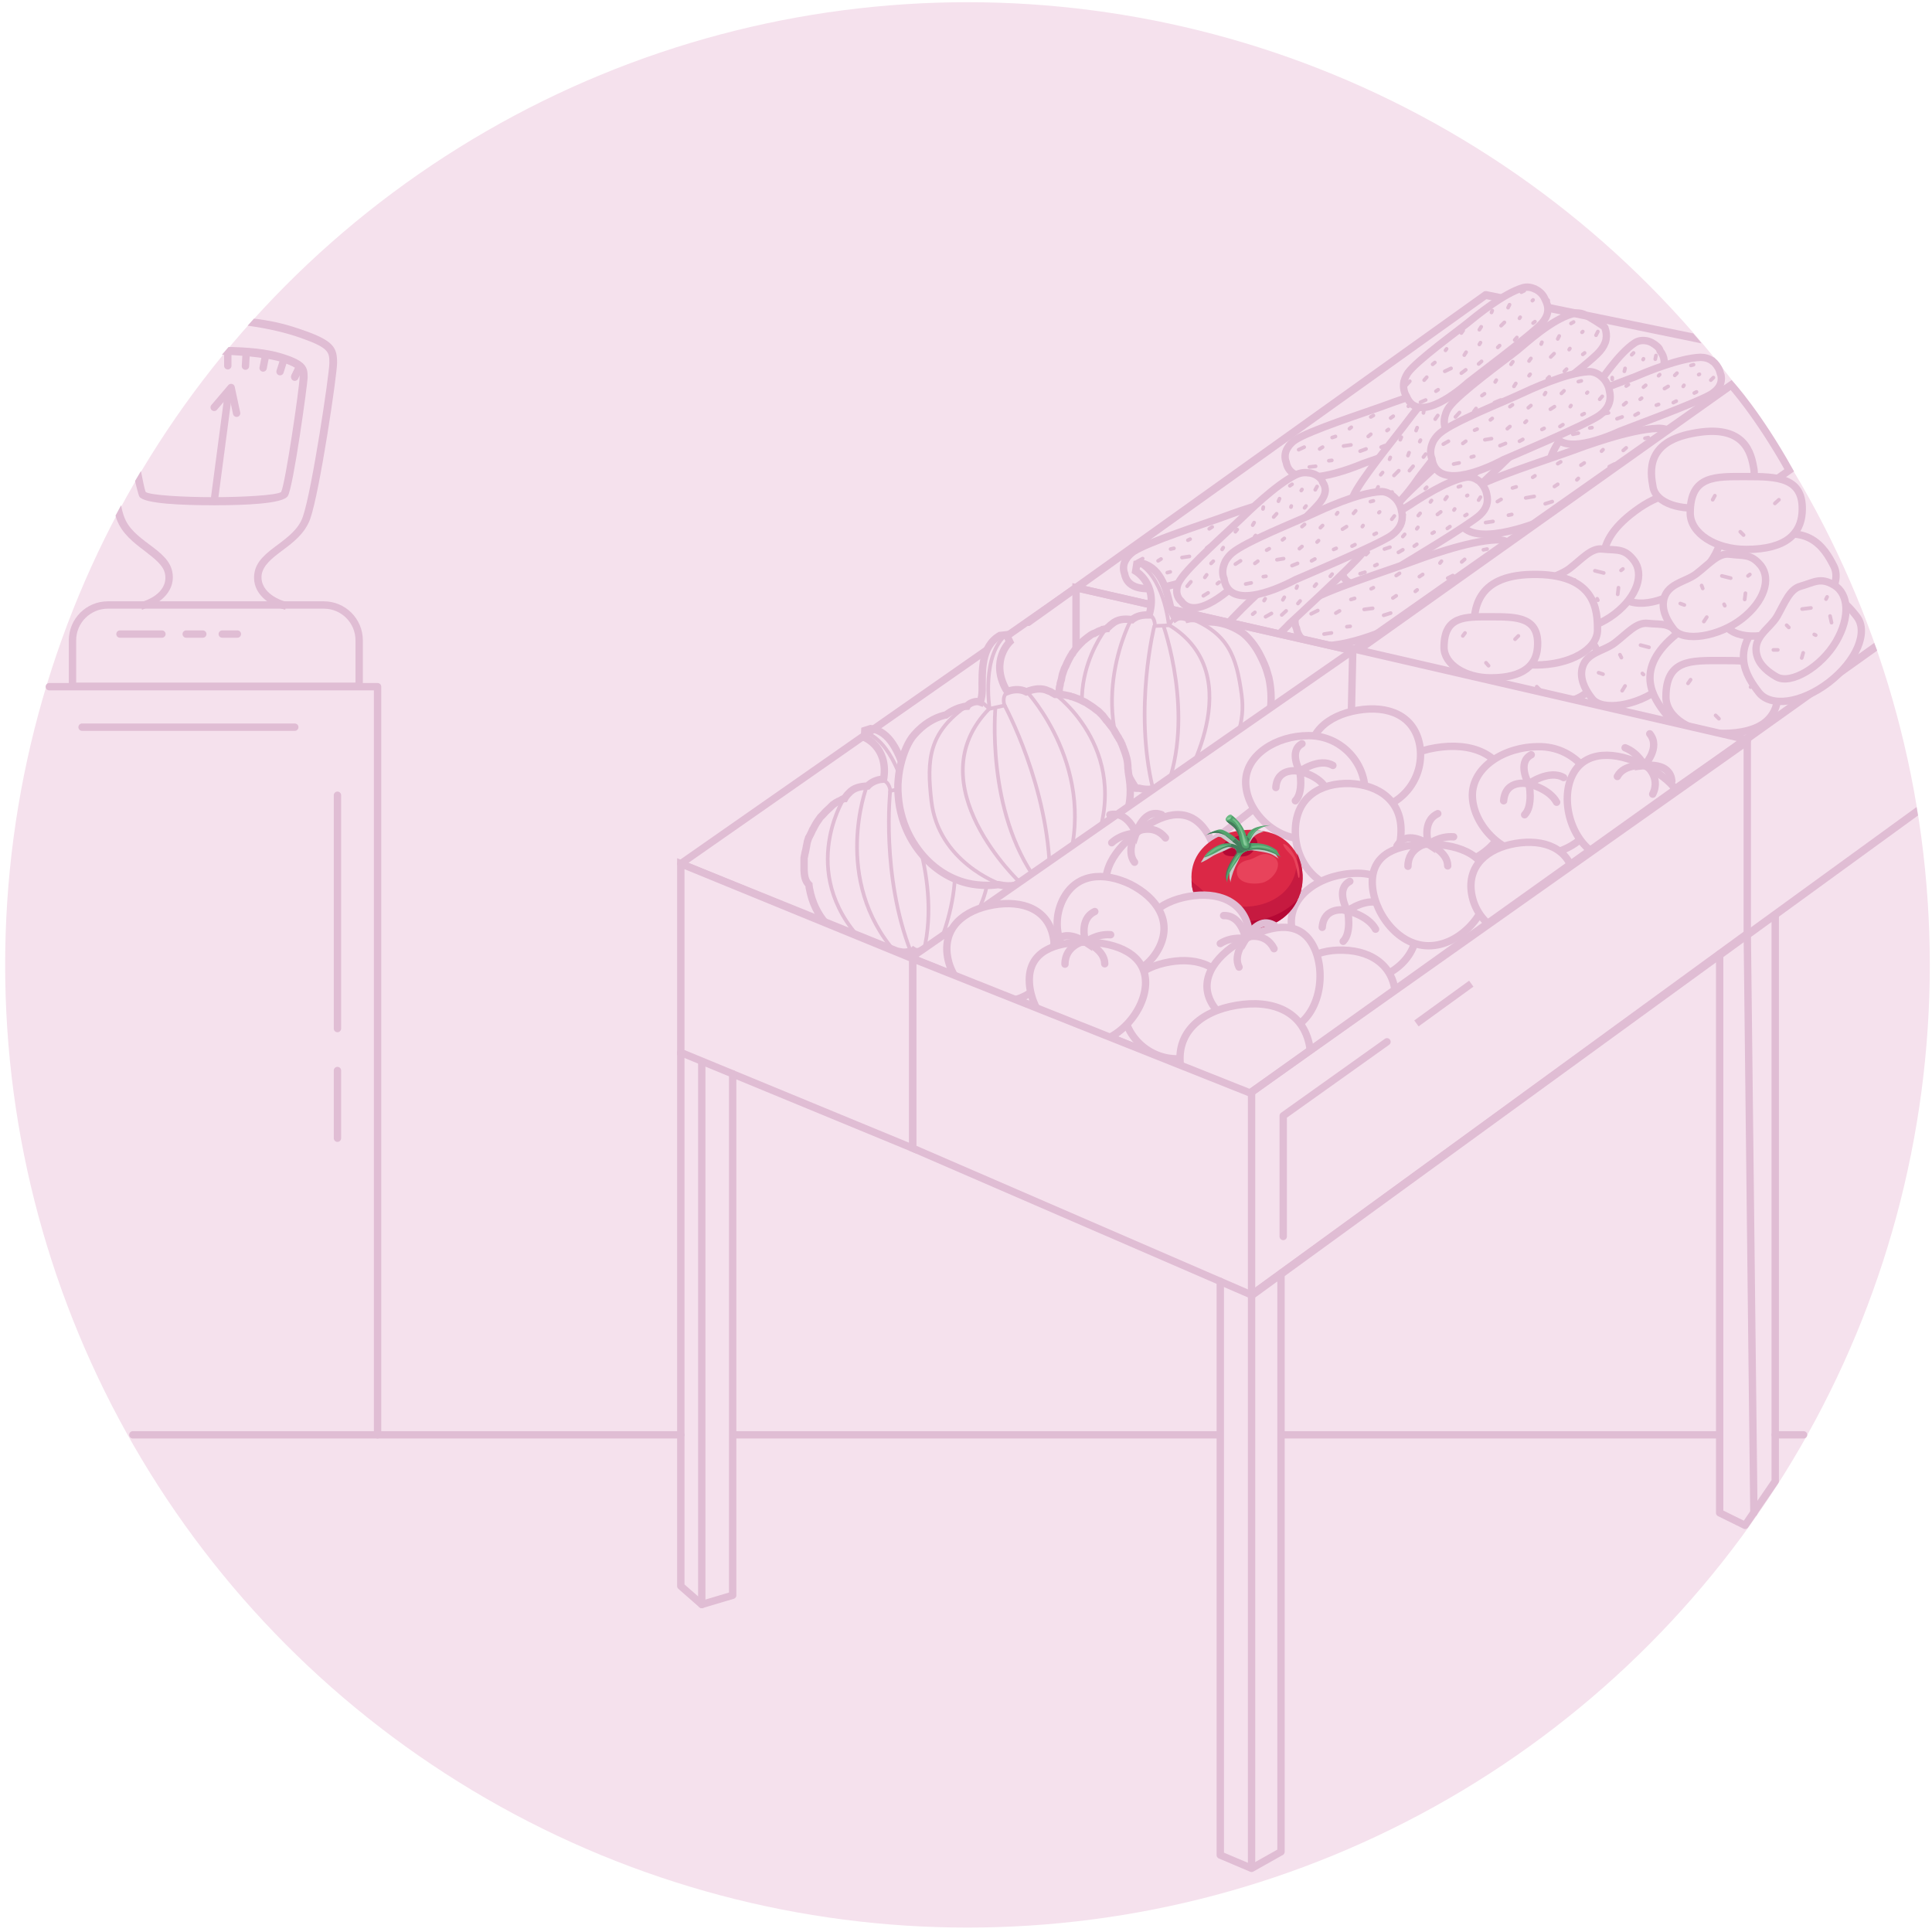 <?xml version="1.0" encoding="utf-8"?>
<!-- Generator: Adobe Illustrator 22.0.1, SVG Export Plug-In . SVG Version: 6.00 Build 0)  -->
<svg version="1.1" id="Layer_1" xmlns="http://www.w3.org/2000/svg" xmlns:xlink="http://www.w3.org/1999/xlink" x="0px" y="0px"
	 viewBox="0 0 525 525" style="enable-background:new 0 0 525 525;" xml:space="preserve">
<style type="text/css">
	.st0{fill:#F5E1ED;}
	.st1{fill:#F5E1ED;stroke:#E0BDD4;stroke-width:2;stroke-miterlimit:10;}
	.st2{fill:none;stroke:#E0BDD4;stroke-linecap:round;stroke-linejoin:round;stroke-miterlimit:10;}
	.st3{fill:none;stroke:#E0BDD4;stroke-miterlimit:10;}
	.st4{fill:none;stroke:#E0BDD4;stroke-width:2;stroke-linecap:round;stroke-linejoin:round;stroke-miterlimit:10;}
	.st5{fill:none;stroke:#E0BDD4;stroke-width:2;stroke-miterlimit:10;}
	.st6{fill:#F5E1ED;stroke:#E0BDD4;stroke-width:2;stroke-linecap:round;stroke-linejoin:round;stroke-miterlimit:10;}
	.st7{fill:none;stroke:#E0BDD4;stroke-width:2;stroke-linecap:round;stroke-miterlimit:10;}
	.st8{fill:#E0BDD4;}
	.st9{fill:#DB2846;}
	.st10{fill:#E8435B;}
	.st11{fill:#B50835;}
	.st12{fill:#C9C9C9;}
	.st13{fill:#52A36D;}
	.st14{fill:#437C5B;}
	.st15{fill:#C61A40;}
	.st16{fill:#6CBA84;}
	.st17{fill:#89CC9C;}
	.st18{fill:none;}
</style>
<g>
	<ellipse class="st0" cx="262.9" cy="262.2" rx="261.5" ry="261.6"/>
	<g>
		<path class="st1" d="M434.4,181.5c-0.4,5.4-4.1,9.9-15.2,9.9c-8.4,0-15.2-4.4-15.2-9.9c0-10.3,6.8-9.9,15.2-9.9
			C427.6,171.7,435.1,171.7,434.4,181.5z"/>
		<line class="st2" x1="410.1" y1="177.9" x2="410.8" y2="176.8"/>
		<line class="st2" x1="417.6" y1="186.6" x2="418.5" y2="187.5"/>
		<path class="st2" d="M426.6,180.5"/>
		<line class="st2" x1="427" y1="178.9" x2="428.1" y2="177.9"/>
	</g>
	<g>
		<g>
			<path class="st1" d="M450.4,94.2c-0.9-0.8-1.9-1.4-3-1.6h-0.1c-1.1-0.2-2.2,0-3.1,0.6c-4.4,2.9-9.5,10.6-11.1,13
				c-2.2,3.2-10.1,13.6-11.5,17.6c-0.2,0.7-0.3,1.3-0.4,2c0,0.2,0,0.5,0,0.7c0.1,1.6,0.9,2.9,1.8,3.6c4.6,5.9,11.5-3.1,14.6-8.3
				c0.2-0.3,12.5-17,14-20.7c1-2.3,0.8-4.1-0.5-5.8C451,94.8,450.7,94.5,450.4,94.2z"/>
		</g>
		<line class="st2" x1="423.7" y1="125.7" x2="424.3" y2="124.4"/>
		<line class="st2" x1="427.5" y1="123.2" x2="427.8" y2="122.4"/>
		<line class="st2" x1="428.3" y1="119" x2="428.7" y2="118.4"/>
		<line class="st2" x1="428.1" y1="128.6" x2="429.2" y2="127.7"/>
		<line class="st2" x1="430.9" y1="125" x2="431.3" y2="124.5"/>
		<line class="st2" x1="431.5" y1="119.8" x2="432.7" y2="118.7"/>
		<line class="st2" x1="435.3" y1="119.2" x2="436.2" y2="118.1"/>
		<line class="st2" x1="430.2" y1="114.9" x2="430.4" y2="114.4"/>
		<line class="st2" x1="432.6" y1="109.8" x2="432.9" y2="109.1"/>
		<line class="st2" x1="434.8" y1="114.8" x2="435" y2="114"/>
		<line class="st2" x1="438.7" y1="115.9" x2="439.1" y2="115.1"/>
		<line class="st2" x1="437.5" y1="111.3" x2="437.6" y2="110.9"/>
		<line class="st2" x1="436.4" y1="107.9" x2="436.7" y2="107.1"/>
		<line class="st2" x1="441.8" y1="110.8" x2="442.2" y2="110.3"/>
		<line class="st2" x1="445.1" y1="108" x2="445.5" y2="107.3"/>
		<line class="st2" x1="441.1" y1="105.6" x2="441.6" y2="104.5"/>
		<line class="st2" x1="438.1" y1="103.1" x2="438.1" y2="102.6"/>
		<line class="st2" x1="441.4" y1="100.9" x2="441.6" y2="100.1"/>
		<line class="st2" x1="444.8" y1="102.6" x2="444.9" y2="102.3"/>
		<line class="st2" x1="446.5" y1="97.7" x2="446.6" y2="97.5"/>
		<line class="st2" x1="443.4" y1="96.4" x2="443.9" y2="95.9"/>
		<line class="st2" x1="448.2" y1="102.9" x2="448.5" y2="102.4"/>
		<line class="st2" x1="449.8" y1="97.6" x2="450" y2="96.6"/>
	</g>
	<g>
		<g>
			<path class="st1" d="M457.5,121c-0.5-1.4-1.5-2.5-2.6-3.3c0,0-0.1,0-0.1-0.1c-1.3-0.8-2.8-1.3-4.4-1.2c-7.7,0.3-20,4.9-23.8,6.3
				c-5.2,1.9-23,7.6-27.6,10.7c-0.8,0.5-1.4,1.1-1.9,1.7c-0.2,0.2-0.3,0.4-0.5,0.7c-1,1.7-1,3.4-0.4,4.6c1.5,8.5,16.9,3.7,24.8,0.3
				c0.5-0.2,28.5-9.6,33.1-12.2c3-1.7,4-3.6,3.7-6.1C457.8,122,457.7,121.4,457.5,121z"/>
		</g>
		<line class="st2" x1="400.2" y1="136.5" x2="402" y2="135.6"/>
		<line class="st2" x1="406.9" y1="136.3" x2="407.9" y2="135.7"/>
		<line class="st2" x1="411" y1="132.6" x2="412" y2="132.3"/>
		<line class="st2" x1="403.7" y1="142" x2="405.7" y2="141.7"/>
		<line class="st2" x1="409.9" y1="140" x2="410.8" y2="139.8"/>
		<line class="st2" x1="414.6" y1="135.3" x2="416.9" y2="134.9"/>
		<line class="st2" x1="419.9" y1="136.9" x2="421.8" y2="136.3"/>
		<line class="st2" x1="416.5" y1="129.7" x2="417.1" y2="129.3"/>
		<line class="st2" x1="423.3" y1="126" x2="424.1" y2="125.5"/>
		<line class="st2" x1="422.4" y1="132.2" x2="423.3" y2="131.6"/>
		<line class="st2" x1="426.5" y1="135.6" x2="427.7" y2="135.1"/>
		<line class="st2" x1="428.5" y1="130.4" x2="428.9" y2="130"/>
		<line class="st2" x1="429.6" y1="126.4" x2="430.5" y2="125.8"/>
		<line class="st2" x1="434.3" y1="132.4" x2="435.2" y2="132.1"/>
		<line class="st2" x1="440.6" y1="131.5" x2="441.6" y2="131.1"/>
		<line class="st2" x1="437.3" y1="126.8" x2="438.7" y2="126.1"/>
		<line class="st2" x1="435.2" y1="122.6" x2="435.6" y2="122.2"/>
		<line class="st2" x1="441.1" y1="122.4" x2="441.9" y2="121.7"/>
		<line class="st2" x1="444.1" y1="126.1" x2="444.5" y2="125.8"/>
		<line class="st2" x1="449.9" y1="122.2" x2="450.2" y2="122"/>
		<line class="st2" x1="447" y1="119.1" x2="447.9" y2="118.9"/>
		<line class="st2" x1="448.3" y1="128.3" x2="449" y2="128"/>
		<line class="st2" x1="454.3" y1="124" x2="455.3" y2="123.2"/>
	</g>
	<g>
		<g>
			<path class="st1" d="M467.3,100.8c-0.4-1.1-1.1-2-1.9-2.7c0,0,0,0-0.1,0c-0.9-0.7-2.1-1-3.2-1c-5.7,0.2-14.8,4-17.6,5.2
				c-3.8,1.5-17,6.2-20.5,8.7c-0.6,0.4-1.1,0.9-1.4,1.4c-0.1,0.2-0.2,0.4-0.3,0.6c-0.7,1.4-0.7,2.8-0.3,3.8c1.1,7,12.5,3,18.4,0.3
				c0.4-0.2,21.1-7.8,24.6-10c2.2-1.4,3-3,2.7-5C467.5,101.6,467.4,101.2,467.3,100.8z"/>
		</g>
		<line class="st2" x1="424.8" y1="113.5" x2="426.1" y2="112.8"/>
		<line class="st2" x1="429.8" y1="113.3" x2="430.5" y2="112.8"/>
		<line class="st2" x1="432.8" y1="110.3" x2="433.5" y2="110"/>
		<line class="st2" x1="427.4" y1="118" x2="428.9" y2="117.7"/>
		<line class="st2" x1="432" y1="116.3" x2="432.6" y2="116.2"/>
		<line class="st2" x1="435.4" y1="112.5" x2="437.1" y2="112.2"/>
		<line class="st2" x1="439.4" y1="113.8" x2="440.8" y2="113.3"/>
		<line class="st2" x1="436.9" y1="107.9" x2="437.3" y2="107.6"/>
		<line class="st2" x1="441.9" y1="104.9" x2="442.5" y2="104.5"/>
		<line class="st2" x1="441.2" y1="110" x2="441.9" y2="109.4"/>
		<line class="st2" x1="444.3" y1="112.8" x2="445.2" y2="112.3"/>
		<line class="st2" x1="445.7" y1="108.5" x2="446.1" y2="108.2"/>
		<line class="st2" x1="446.6" y1="105.2" x2="447.2" y2="104.7"/>
		<line class="st2" x1="450.1" y1="110.1" x2="450.7" y2="109.9"/>
		<line class="st2" x1="454.7" y1="109.4" x2="455.5" y2="109"/>
		<line class="st2" x1="452.3" y1="105.6" x2="453.3" y2="105"/>
		<line class="st2" x1="450.7" y1="102.1" x2="451" y2="101.8"/>
		<line class="st2" x1="455.1" y1="102" x2="455.7" y2="101.4"/>
		<line class="st2" x1="457.4" y1="105" x2="457.6" y2="104.7"/>
		<line class="st2" x1="461.6" y1="101.8" x2="461.8" y2="101.7"/>
		<line class="st2" x1="459.5" y1="99.3" x2="460.2" y2="99.1"/>
		<line class="st2" x1="460.4" y1="106.8" x2="461" y2="106.5"/>
		<line class="st2" x1="464.9" y1="103.3" x2="465.6" y2="102.6"/>
	</g>
	<g>
		<g>
			<path class="st1" d="M401.7,109c-0.4-1.2-1.2-2.1-2.2-2.8c0,0-0.1,0-0.1-0.1c-1.1-0.7-2.4-1.1-3.7-1c-6.5,0.2-17,4.2-20.3,5.4
				c-4.4,1.6-19.6,6.5-23.5,9.1c-0.7,0.5-1.2,1-1.6,1.5c-0.1,0.2-0.3,0.4-0.4,0.6c-0.9,1.4-0.8,2.9-0.4,3.9
				c1.3,7.3,14.4,3.1,21.1,0.3c0.4-0.2,24.2-8.1,28.2-10.4c2.5-1.4,3.4-3.1,3.1-5.2C401.9,109.9,401.8,109.4,401.7,109z"/>
		</g>
		<line class="st2" x1="352.9" y1="122.2" x2="354.4" y2="121.5"/>
		<line class="st2" x1="358.6" y1="122" x2="359.4" y2="121.5"/>
		<line class="st2" x1="362" y1="118.9" x2="362.9" y2="118.6"/>
		<line class="st2" x1="355.8" y1="126.9" x2="357.5" y2="126.7"/>
		<line class="st2" x1="361.1" y1="125.2" x2="361.9" y2="125.1"/>
		<line class="st2" x1="365.1" y1="121.2" x2="367.1" y2="120.9"/>
		<line class="st2" x1="369.6" y1="122.6" x2="371.2" y2="122"/>
		<line class="st2" x1="366.7" y1="116.5" x2="367.2" y2="116.1"/>
		<line class="st2" x1="372.5" y1="113.3" x2="373.2" y2="112.9"/>
		<line class="st2" x1="371.8" y1="118.6" x2="372.5" y2="118"/>
		<line class="st2" x1="375.3" y1="121.5" x2="376.3" y2="121.1"/>
		<line class="st2" x1="376.9" y1="117" x2="377.3" y2="116.7"/>
		<line class="st2" x1="377.9" y1="113.6" x2="378.6" y2="113.1"/>
		<line class="st2" x1="381.9" y1="118.8" x2="382.6" y2="118.5"/>
		<line class="st2" x1="387.3" y1="118" x2="388.1" y2="117.6"/>
		<line class="st2" x1="384.4" y1="114" x2="385.6" y2="113.4"/>
		<line class="st2" x1="382.7" y1="110.4" x2="383" y2="110.1"/>
		<line class="st2" x1="387.7" y1="110.2" x2="388.4" y2="109.6"/>
		<line class="st2" x1="390.3" y1="113.4" x2="390.5" y2="113.1"/>
		<line class="st2" x1="395.2" y1="110.1" x2="395.4" y2="109.9"/>
		<line class="st2" x1="392.7" y1="107.4" x2="393.5" y2="107.3"/>
		<line class="st2" x1="393.8" y1="115.2" x2="394.4" y2="115"/>
		<line class="st2" x1="398.9" y1="111.6" x2="399.8" y2="110.9"/>
	</g>
	<g>
		<g>
			<path class="st1" d="M414,113.5c-0.8-0.8-1.9-1.3-3-1.4h-0.1c-1.2-0.2-2.4,0-3.6,0.6c-5.4,2.7-12.7,9.9-15,12.1
				c-3.1,3-14,12.7-16.3,16.4c-0.4,0.6-0.7,1.2-0.8,1.8c0,0.2-0.1,0.4-0.1,0.6c-0.2,1.5,0.4,2.7,1.2,3.4c3.9,5.4,13.4-2.9,18-7.8
				c0.3-0.3,17.3-15.9,19.8-19.2c1.6-2.1,1.7-3.8,0.6-5.4C414.5,114,414.3,113.7,414,113.5z"/>
		</g>
		<line class="st2" x1="377.9" y1="142.8" x2="378.9" y2="141.6"/>
		<line class="st2" x1="382.6" y1="140.5" x2="383.1" y2="139.7"/>
		<line class="st2" x1="384.3" y1="136.6" x2="384.9" y2="136.1"/>
		<line class="st2" x1="382.2" y1="145.5" x2="383.6" y2="144.6"/>
		<line class="st2" x1="386" y1="142.1" x2="386.6" y2="141.7"/>
		<line class="st2" x1="387.8" y1="137.3" x2="389.4" y2="136.3"/>
		<line class="st2" x1="392.2" y1="136.7" x2="393.3" y2="135.7"/>
		<line class="st2" x1="387.3" y1="132.8" x2="387.7" y2="132.4"/>
		<line class="st2" x1="391" y1="128.1" x2="391.4" y2="127.4"/>
		<line class="st2" x1="392.4" y1="132.7" x2="392.9" y2="131.9"/>
		<line class="st2" x1="396.6" y1="133.7" x2="397.2" y2="133"/>
		<line class="st2" x1="396.2" y1="129.4" x2="396.4" y2="129"/>
		<line class="st2" x1="395.7" y1="126.3" x2="396.1" y2="125.6"/>
		<line class="st2" x1="401.1" y1="129" x2="401.6" y2="128.4"/>
		<line class="st2" x1="405.3" y1="126.3" x2="405.9" y2="125.7"/>
		<line class="st2" x1="401.3" y1="124.1" x2="402.1" y2="123.1"/>
		<line class="st2" x1="398.5" y1="121.9" x2="398.6" y2="121.4"/>
		<line class="st2" x1="402.6" y1="119.8" x2="403" y2="119"/>
		<line class="st2" x1="406" y1="121.4" x2="406.2" y2="121"/>
		<line class="st2" x1="408.9" y1="116.8" x2="409.1" y2="116.6"/>
		<line class="st2" x1="405.8" y1="115.6" x2="406.4" y2="115.1"/>
		<line class="st2" x1="409.8" y1="121.6" x2="410.2" y2="121.1"/>
		<line class="st2" x1="412.7" y1="116.6" x2="413.1" y2="115.7"/>
	</g>
	<g>
		<g>
			<path class="st1" d="M400.9,101.5c-0.9-0.6-2.1-0.9-3.2-0.9h-0.1c-1.2,0-2.4,0.4-3.4,1.1c-4.9,3.5-11,11.8-12.9,14.3
				c-2.6,3.4-11.8,14.7-13.5,18.7c-0.3,0.7-0.4,1.3-0.5,1.9c0,0.2,0,0.4,0,0.6c0.1,1.5,0.9,2.6,1.7,3.1c4.7,4.8,12.8-5,16.5-10.5
				c0.2-0.4,14.6-18.4,16.5-22.1c1.2-2.4,1.1-4.1-0.2-5.4C401.5,102,401.2,101.7,400.9,101.5z"/>
		</g>
		<line class="st2" x1="369.8" y1="136.1" x2="370.6" y2="134.8"/>
		<line class="st2" x1="374.1" y1="133.1" x2="374.5" y2="132.3"/>
		<line class="st2" x1="375.2" y1="129" x2="375.7" y2="128.4"/>
		<line class="st2" x1="374.5" y1="138.1" x2="375.7" y2="137"/>
		<line class="st2" x1="377.8" y1="134.2" x2="378.3" y2="133.7"/>
		<line class="st2" x1="378.8" y1="129.2" x2="380.1" y2="127.9"/>
		<line class="st2" x1="383" y1="127.9" x2="384" y2="126.7"/>
		<line class="st2" x1="377.6" y1="124.8" x2="377.8" y2="124.3"/>
		<line class="st2" x1="380.5" y1="119.5" x2="380.8" y2="118.8"/>
		<line class="st2" x1="382.6" y1="123.8" x2="382.9" y2="123"/>
		<line class="st2" x1="386.8" y1="124.2" x2="387.4" y2="123.4"/>
		<line class="st2" x1="385.8" y1="120" x2="386" y2="119.6"/>
		<line class="st2" x1="384.8" y1="117" x2="385.1" y2="116.2"/>
		<line class="st2" x1="390.5" y1="118.8" x2="391" y2="118.2"/>
		<line class="st2" x1="394.3" y1="115.5" x2="394.8" y2="114.8"/>
		<line class="st2" x1="390" y1="113.9" x2="390.7" y2="112.9"/>
		<line class="st2" x1="386.8" y1="112.2" x2="386.9" y2="111.7"/>
		<line class="st2" x1="390.6" y1="109.5" x2="390.9" y2="108.7"/>
		<line class="st2" x1="394.3" y1="110.5" x2="394.4" y2="110.2"/>
		<line class="st2" x1="396.4" y1="105.6" x2="396.5" y2="105.3"/>
		<line class="st2" x1="393.1" y1="104.9" x2="393.6" y2="104.3"/>
		<line class="st2" x1="398" y1="110.1" x2="398.3" y2="109.6"/>
		<line class="st2" x1="400.1" y1="104.8" x2="400.4" y2="103.8"/>
	</g>
	<g>
		<g>
			<path class="st1" d="M430.8,85.6c-1.2-0.6-2.4-0.7-3.6-0.3c-5.8,1.7-12.3,7.8-14.9,9.9c-3.5,2.8-15.7,11.6-18.5,15.4
				c-0.5,0.7-0.8,1.3-1,2c-0.1,0.2-0.1,0.5-0.2,0.7c-0.4,1.8,0.1,3.4,0.8,4.5c3.2,7.8,13.7,0.3,19-4.4c0.3-0.3,19.4-14.5,22.3-17.9
				c1.9-2.2,2.2-4.2,1.4-6.5C435.9,88.5,430.9,85.6,430.8,85.6z"/>
		</g>
		<line class="st2" x1="395.5" y1="113.3" x2="396.6" y2="112.1"/>
		<line class="st2" x1="400.5" y1="111.8" x2="401.1" y2="111"/>
		<line class="st2" x1="402.7" y1="107.5" x2="403.4" y2="107"/>
		<line class="st2" x1="399.4" y1="117.9" x2="400.9" y2="117.2"/>
		<line class="st2" x1="403.7" y1="114.8" x2="404.3" y2="114.5"/>
		<line class="st2" x1="406.1" y1="109.4" x2="407.8" y2="108.7"/>
		<line class="st2" x1="410.5" y1="110" x2="411.8" y2="109"/>
		<line class="st2" x1="406.3" y1="103.8" x2="406.6" y2="103.3"/>
		<line class="st2" x1="410.6" y1="99" x2="411.1" y2="98.3"/>
		<line class="st2" x1="411.4" y1="105" x2="411.9" y2="104.2"/>
		<line class="st2" x1="415.3" y1="107.5" x2="416.1" y2="106.8"/>
		<line class="st2" x1="415.5" y1="102.1" x2="415.8" y2="101.7"/>
		<line class="st2" x1="415.5" y1="98.1" x2="416" y2="97.4"/>
		<line class="st2" x1="420.5" y1="102.9" x2="421" y2="102.4"/>
		<line class="st2" x1="425.1" y1="100.9" x2="425.7" y2="100.3"/>
		<line class="st2" x1="421.4" y1="97" x2="422.3" y2="96.1"/>
		<line class="st2" x1="418.8" y1="93.5" x2="419" y2="93"/>
		<line class="st2" x1="423.3" y1="92.1" x2="423.7" y2="91.3"/>
		<line class="st2" x1="426.4" y1="95" x2="426.6" y2="94.7"/>
		<line class="st2" x1="429.9" y1="90.3" x2="430.1" y2="90.1"/>
		<line class="st2" x1="426.9" y1="87.9" x2="427.6" y2="87.5"/>
		<line class="st2" x1="430.1" y1="96.3" x2="430.6" y2="95.9"/>
		<line class="st2" x1="433.7" y1="91.1" x2="434.2" y2="90.1"/>
	</g>
	<g>
		<g>
			<path class="st1" d="M403.6,133c-0.5-1.1-1.2-2-2.1-2.6c0,0,0,0-0.1,0c-0.9-0.6-2-0.9-3.1-0.7c-5.1,0.9-12.9,6-15.3,7.6
				c-3.3,2.1-14.6,8.6-17.4,11.7c-0.5,0.5-0.8,1.1-1.1,1.7c-0.1,0.2-0.2,0.4-0.2,0.6c-0.5,1.5-0.3,3.1,0.2,4
				c1.9,7.2,11.8,1.7,16.7-1.9c0.3-0.2,18.1-10.8,21-13.5c1.8-1.7,2.3-3.5,1.8-5.6C403.9,133.8,403.8,133.4,403.6,133z"/>
		</g>
		<line class="st2" x1="366.7" y1="151.5" x2="367.8" y2="150.6"/>
		<line class="st2" x1="371.2" y1="150.7" x2="371.8" y2="150.1"/>
		<line class="st2" x1="373.5" y1="147.2" x2="374.1" y2="146.8"/>
		<line class="st2" x1="369.6" y1="155.9" x2="370.9" y2="155.5"/>
		<line class="st2" x1="373.6" y1="153.7" x2="374.2" y2="153.4"/>
		<line class="st2" x1="376.2" y1="149.2" x2="377.7" y2="148.7"/>
		<line class="st2" x1="380" y1="150.1" x2="381.2" y2="149.4"/>
		<line class="st2" x1="376.9" y1="144.2" x2="377.3" y2="143.8"/>
		<line class="st2" x1="381.1" y1="140.4" x2="381.6" y2="139.9"/>
		<line class="st2" x1="381.2" y1="145.8" x2="381.7" y2="145.2"/>
		<line class="st2" x1="384.3" y1="148.4" x2="385" y2="147.9"/>
		<line class="st2" x1="385" y1="143.7" x2="385.3" y2="143.3"/>
		<line class="st2" x1="385.4" y1="140.1" x2="385.9" y2="139.5"/>
		<line class="st2" x1="389.2" y1="144.9" x2="389.7" y2="144.6"/>
		<line class="st2" x1="393.3" y1="143.6" x2="394" y2="143.1"/>
		<line class="st2" x1="390.6" y1="139.8" x2="391.5" y2="139.1"/>
		<line class="st2" x1="388.7" y1="136.4" x2="389" y2="136"/>
		<line class="st2" x1="392.7" y1="135.7" x2="393.2" y2="135"/>
		<line class="st2" x1="395.1" y1="138.6" x2="395.3" y2="138.3"/>
		<line class="st2" x1="398.6" y1="134.7" x2="398.8" y2="134.6"/>
		<line class="st2" x1="396.3" y1="132.3" x2="396.9" y2="132.1"/>
		<line class="st2" x1="398.1" y1="140.1" x2="398.6" y2="139.8"/>
		<line class="st2" x1="401.8" y1="135.9" x2="402.3" y2="135.1"/>
	</g>
	<g>
		<path class="st1" d="M456.3,172.5c2.8,3.6,1,9.7-5.2,14.5s-15.8,6.4-18.5,2.8c-1.4-1.8-3.1-4.5-2.8-7.4c0.6-5.1,5.9-5.3,9-7.7
			c3.4-2.6,5.9-5.7,9-5.3C451.7,169.8,453.7,169.1,456.3,172.5z"/>
		<line class="st2" x1="434.4" y1="182.8" x2="435.6" y2="183.2"/>
		<line class="st2" x1="440.8" y1="187.7" x2="441.6" y2="186.4"/>
		<line class="st2" x1="445.8" y1="175.3" x2="448.1" y2="175.9"/>
		<line class="st2" x1="451.9" y1="181.7" x2="452.1" y2="180"/>
		<line class="st2" x1="452.8" y1="175.3" x2="453.4" y2="174.8"/>
		<line class="st2" x1="440.2" y1="177.9" x2="440.6" y2="178.7"/>
		<line class="st2" x1="446.3" y1="183" x2="446.6" y2="183.3"/>
	</g>
	<g>
		<g>
			<path class="st1" d="M413.6,151.3c-0.5-1.4-1.5-2.5-2.6-3.3c0,0-0.1,0-0.1-0.1c-1.3-0.8-2.8-1.3-4.4-1.2
				c-7.7,0.3-20,4.9-23.8,6.3c-5.2,1.9-23,7.6-27.6,10.7c-0.8,0.5-1.4,1.1-1.9,1.7c-0.2,0.2-0.3,0.4-0.5,0.7c-1,1.7-1,3.4-0.4,4.6
				c1.5,8.5,16.9,3.7,24.8,0.3c0.5-0.2,28.5-9.6,33.1-12.2c3-1.7,4-3.6,3.7-6.1C414,152.3,413.8,151.8,413.6,151.3z"/>
		</g>
		<line class="st2" x1="356.3" y1="166.8" x2="358.1" y2="165.9"/>
		<line class="st2" x1="363" y1="166.6" x2="364" y2="166"/>
		<line class="st2" x1="367.1" y1="162.9" x2="368.1" y2="162.6"/>
		<line class="st2" x1="359.8" y1="172.3" x2="361.8" y2="172"/>
		<line class="st2" x1="366" y1="170.3" x2="366.9" y2="170.2"/>
		<line class="st2" x1="370.7" y1="165.6" x2="373" y2="165.3"/>
		<line class="st2" x1="376" y1="167.2" x2="377.9" y2="166.6"/>
		<line class="st2" x1="372.6" y1="160" x2="373.2" y2="159.7"/>
		<line class="st2" x1="379.4" y1="156.4" x2="380.3" y2="155.8"/>
		<line class="st2" x1="378.5" y1="162.5" x2="379.4" y2="161.9"/>
		<line class="st2" x1="382.6" y1="165.9" x2="383.8" y2="165.4"/>
		<line class="st2" x1="384.6" y1="160.7" x2="385.1" y2="160.3"/>
		<line class="st2" x1="385.7" y1="156.7" x2="386.6" y2="156.1"/>
		<line class="st2" x1="390.4" y1="162.7" x2="391.3" y2="162.4"/>
		<line class="st2" x1="396.7" y1="161.9" x2="397.7" y2="161.4"/>
		<line class="st2" x1="393.4" y1="157.1" x2="394.8" y2="156.4"/>
		<line class="st2" x1="391.3" y1="153" x2="391.7" y2="152.5"/>
		<line class="st2" x1="397.2" y1="152.7" x2="398" y2="152"/>
		<line class="st2" x1="400.2" y1="156.4" x2="400.6" y2="156.1"/>
		<line class="st2" x1="406" y1="152.5" x2="406.3" y2="152.4"/>
		<line class="st2" x1="403.1" y1="149.4" x2="404.1" y2="149.2"/>
		<line class="st2" x1="404.4" y1="158.6" x2="405.1" y2="158.3"/>
		<line class="st2" x1="410.4" y1="154.3" x2="411.4" y2="153.5"/>
	</g>
	<path class="st1" d="M479.2,173.3c3.2,4.2-0.2,12.1-7.6,17.8s-15.9,6.9-19.1,2.7s-8.8-12,3.2-21.6
		C469.5,161.2,476,169.1,479.2,173.3z"/>
	<g>
		<g>
			<path class="st1" d="M357.8,139.3c-0.4-1.2-1.2-2.1-2.2-2.8c0,0-0.1,0-0.1-0.1c-1.1-0.7-2.4-1.1-3.7-1c-6.5,0.2-17,4.2-20.3,5.4
				c-4.4,1.6-19.6,6.5-23.5,9.1c-0.7,0.5-1.2,1-1.6,1.5c-0.1,0.2-0.3,0.4-0.4,0.6c-0.9,1.4-0.8,2.9-0.4,3.9
				c1.3,7.3,14.4,3.1,21.1,0.3c0.4-0.2,24.2-8.1,28.2-10.4c2.5-1.4,3.4-3.1,3.1-5.2C358.1,140.2,357.9,139.8,357.8,139.3z"/>
		</g>
		<line class="st2" x1="309" y1="152.6" x2="310.5" y2="151.8"/>
		<line class="st2" x1="314.7" y1="152.4" x2="315.5" y2="151.9"/>
		<line class="st2" x1="318.1" y1="149.2" x2="319" y2="149"/>
		<line class="st2" x1="312" y1="157.2" x2="313.7" y2="157"/>
		<line class="st2" x1="317.2" y1="155.6" x2="318" y2="155.4"/>
		<line class="st2" x1="321.2" y1="151.5" x2="323.2" y2="151.2"/>
		<line class="st2" x1="325.7" y1="152.9" x2="327.3" y2="152.4"/>
		<line class="st2" x1="322.8" y1="146.8" x2="323.4" y2="146.5"/>
		<line class="st2" x1="328.6" y1="143.7" x2="329.4" y2="143.2"/>
		<line class="st2" x1="327.9" y1="148.9" x2="328.6" y2="148.4"/>
		<line class="st2" x1="331.4" y1="151.8" x2="332.4" y2="151.4"/>
		<line class="st2" x1="333" y1="147.4" x2="333.4" y2="147.1"/>
		<line class="st2" x1="334" y1="144" x2="334.7" y2="143.4"/>
		<line class="st2" x1="338" y1="149.1" x2="338.7" y2="148.8"/>
		<line class="st2" x1="343.4" y1="148.3" x2="344.2" y2="148"/>
		<line class="st2" x1="340.5" y1="144.3" x2="341.7" y2="143.7"/>
		<line class="st2" x1="338.8" y1="140.8" x2="339.1" y2="140.4"/>
		<line class="st2" x1="343.8" y1="140.6" x2="344.5" y2="140"/>
		<line class="st2" x1="346.4" y1="143.7" x2="346.7" y2="143.4"/>
		<line class="st2" x1="351.3" y1="140.4" x2="351.5" y2="140.3"/>
		<line class="st2" x1="348.8" y1="137.8" x2="349.6" y2="137.6"/>
		<line class="st2" x1="349.9" y1="145.6" x2="350.5" y2="145.3"/>
		<line class="st2" x1="355" y1="141.9" x2="355.9" y2="141.2"/>
	</g>
	<g>
		<g>
			<path class="st1" d="M370.1,143.8c-0.8-0.8-1.9-1.3-3-1.4H367c-1.2-0.2-2.4,0-3.6,0.6c-5.4,2.7-12.7,9.9-15,12.1
				c-3.1,3-14,12.7-16.3,16.4c-0.4,0.6-0.7,1.2-0.8,1.8c0,0.2-0.1,0.4-0.1,0.6c-0.2,1.5,0.4,2.7,1.2,3.4c3.9,5.4,13.4-2.9,18-7.8
				c0.3-0.3,17.3-15.9,19.8-19.2c1.6-2.1,1.7-3.8,0.6-5.4C370.7,144.4,370.4,144.1,370.1,143.8z"/>
		</g>
		<line class="st2" x1="334" y1="173.1" x2="335" y2="172"/>
		<line class="st2" x1="338.8" y1="170.8" x2="339.3" y2="170.1"/>
		<line class="st2" x1="340.4" y1="166.9" x2="341" y2="166.4"/>
		<line class="st2" x1="338.4" y1="175.8" x2="339.7" y2="175"/>
		<line class="st2" x1="342.2" y1="172.4" x2="342.7" y2="172"/>
		<line class="st2" x1="343.9" y1="167.6" x2="345.5" y2="166.7"/>
		<line class="st2" x1="348.3" y1="167.1" x2="349.5" y2="166"/>
		<line class="st2" x1="343.5" y1="163.2" x2="343.8" y2="162.7"/>
		<line class="st2" x1="347.1" y1="158.4" x2="347.6" y2="157.8"/>
		<line class="st2" x1="348.6" y1="163" x2="349" y2="162.3"/>
		<line class="st2" x1="352.7" y1="164" x2="353.3" y2="163.3"/>
		<line class="st2" x1="352.3" y1="159.8" x2="352.5" y2="159.3"/>
		<line class="st2" x1="351.8" y1="156.6" x2="352.2" y2="155.9"/>
		<line class="st2" x1="357.2" y1="159.3" x2="357.7" y2="158.7"/>
		<line class="st2" x1="361.5" y1="156.6" x2="362" y2="156"/>
		<line class="st2" x1="357.5" y1="154.4" x2="358.2" y2="153.4"/>
		<line class="st2" x1="354.6" y1="152.2" x2="354.7" y2="151.7"/>
		<line class="st2" x1="358.7" y1="150.1" x2="359.1" y2="149.3"/>
		<line class="st2" x1="362.2" y1="151.7" x2="362.3" y2="151.4"/>
		<line class="st2" x1="365" y1="147.1" x2="365.2" y2="146.9"/>
		<line class="st2" x1="361.9" y1="145.9" x2="362.5" y2="145.5"/>
		<line class="st2" x1="365.9" y1="151.9" x2="366.3" y2="151.4"/>
		<line class="st2" x1="368.8" y1="146.9" x2="369.2" y2="146"/>
	</g>
	<g>
		<g>
			<path class="st1" d="M358.7,129.9c-0.8-0.8-1.9-1.3-3-1.4h-0.1c-1.2-0.2-2.4,0-3.6,0.6c-5.4,2.7-12.7,9.9-15,12.1
				c-3.1,3-14,12.7-16.3,16.4c-0.4,0.6-0.7,1.2-0.8,1.8c0,0.2-0.1,0.4-0.1,0.6c-0.2,1.5,0.4,2.7,1.2,3.4c3.9,5.4,13.4-2.9,18-7.8
				c0.3-0.3,17.3-15.9,19.8-19.2c1.6-2.1,1.7-3.8,0.6-5.4C359.3,130.5,359,130.2,358.7,129.9z"/>
		</g>
		<line class="st2" x1="322.6" y1="159.3" x2="323.6" y2="158.1"/>
		<line class="st2" x1="327.4" y1="156.9" x2="327.9" y2="156.2"/>
		<line class="st2" x1="329.1" y1="153.1" x2="329.7" y2="152.5"/>
		<line class="st2" x1="327" y1="161.9" x2="328.3" y2="161.1"/>
		<line class="st2" x1="330.8" y1="158.6" x2="331.3" y2="158.2"/>
		<line class="st2" x1="332.6" y1="153.8" x2="334.1" y2="152.8"/>
		<line class="st2" x1="336.9" y1="153.2" x2="338.1" y2="152.1"/>
		<line class="st2" x1="332.1" y1="149.3" x2="332.4" y2="148.8"/>
		<line class="st2" x1="335.7" y1="144.5" x2="336.2" y2="143.9"/>
		<line class="st2" x1="337.2" y1="149.1" x2="337.6" y2="148.4"/>
		<line class="st2" x1="341.3" y1="150.1" x2="342" y2="149.4"/>
		<line class="st2" x1="340.9" y1="145.9" x2="341.2" y2="145.5"/>
		<line class="st2" x1="340.4" y1="142.7" x2="340.8" y2="142"/>
		<line class="st2" x1="345.8" y1="145.4" x2="346.3" y2="144.9"/>
		<line class="st2" x1="350.1" y1="142.7" x2="350.6" y2="142.1"/>
		<line class="st2" x1="346.1" y1="140.5" x2="346.9" y2="139.6"/>
		<line class="st2" x1="343.2" y1="138.3" x2="343.3" y2="137.8"/>
		<line class="st2" x1="347.4" y1="136.2" x2="347.7" y2="135.5"/>
		<line class="st2" x1="350.8" y1="137.8" x2="350.9" y2="137.5"/>
		<line class="st2" x1="353.6" y1="133.3" x2="353.8" y2="133"/>
		<line class="st2" x1="350.5" y1="132" x2="351.1" y2="131.6"/>
		<line class="st2" x1="354.5" y1="138" x2="354.9" y2="137.5"/>
		<line class="st2" x1="357.4" y1="133.1" x2="357.9" y2="132.2"/>
	</g>
	<path class="st1" d="M367.6,176.8l102.8-72.2c0,0,7.3,8,15.8,23.2l-81.8,57.4L367.6,176.8z"/>
	<polygon class="st1" points="292.4,159.7 367.6,176.8 366.8,204.8 292.4,186.5 	"/>
	<g>
		<path class="st1" d="M218.5,236.5c0-0.2,0-0.3,0-0.5c0-0.4,0-0.7,0-1c0-0.1,0-0.3,0-0.4c0-0.3,0-0.5,0-0.8c0-0.1,0-0.2,0-0.4
			s0-0.5,0.1-0.7c0-0.2,0-0.3,0.1-0.5c0-0.2,0-0.3,0.1-0.5c0-0.1,0-0.3,0.1-0.4c0.1-0.5,0.2-1.1,0.3-1.6c0-0.2,0.1-0.3,0.1-0.5
			s0.1-0.3,0.1-0.5c0.1-0.3,0.2-0.6,0.3-0.9c0-0.2,0.1-0.3,0.2-0.4c0.1-0.1,0.1-0.3,0.2-0.4c0.1-0.1,0.1-0.3,0.2-0.4
			c0.1-0.1,0.1-0.3,0.2-0.4l0,0c0.1-0.2,0.2-0.5,0.3-0.7c0,0,0-0.1,0.1-0.1c0.1-0.1,0.1-0.3,0.2-0.4c0.1-0.1,0.1-0.3,0.2-0.4
			c0.4-0.8,0.9-1.5,1.4-2.2c0.1-0.1,0.1-0.2,0.2-0.3c0.1-0.1,0.2-0.2,0.3-0.3s0.2-0.2,0.3-0.3c0.6-0.7,1.3-1.4,2-2
			c0.1-0.1,0.2-0.2,0.3-0.3s0.1-0.1,0.2-0.2c0.1-0.1,0.2-0.1,0.2-0.2c0.1-0.1,0.2-0.2,0.4-0.3c0.1-0.1,0.3-0.2,0.4-0.3
			c0.1-0.1,0.2-0.1,0.4-0.2c0.3-0.2,0.5-0.3,0.8-0.4c0.1,0,0.1-0.1,0.2-0.1c0.1-0.1,0.2-0.1,0.3-0.2c0.1-0.1,0.3-0.1,0.4-0.2
			c0.1-0.1,0.2-0.1,0.4-0.1l0,0c0.1-0.2,0.3-0.4,0.4-0.6c0.2-0.3,0.4-0.5,0.7-0.8c1.4-1.6,3.2-1.9,5.2-2c0.2-0.2,0.3-0.4,0.5-0.5
			c1.1-0.9,2.5-1.3,3.8-1.4l0.1-0.6c1-8.2-5.3-10.7-5.3-10.7l0.1-1.9l1.6-0.5c5.4,0.7,7.5,6.7,9.1,10.8c0.4,1.1,1,2,1.6,2.7
			c0.6-0.5,1.4-0.8,2.7-0.6c0.4,0.1,0.6,0.2,0.8,0.3l0,0c0.3-0.1,0.7-0.2,1.1-0.3c1.3-0.2,2.4-0.1,3.4,0c0.5,0.1,0.9,0.2,1.2,0.3
			c0.1,0,0.3,0,0.4-0.1c2.5-0.3,5.4,0,8.7,1.7c2,1,4.2,3.1,6,5.7l0,0c0.9,1.3,1.7,2.7,2.4,4.1c0.2,0.4,0.4,0.9,0.6,1.3
			c0.7,1.8,1.1,3.6,1.4,5.4c0.5,3.5,0.3,7.1-0.5,10.4c-1.3,4.9-4,9.3-8.2,12.3c-1.3,1-2.8,1.8-4.4,2.4c-0.8,0.3-1.7,0.6-2.6,0.9
			c-1.5,1-2.7,1.5-3.6,1.7c-0.6,0.1-1.1,0.2-1.4,0.1c-0.2,0-0.4,0-0.4-0.1c-0.2,0.1-0.4,0.2-0.6,0.2l0,0c-0.2,0.1-0.3,0.1-0.5,0.2
			c-0.1,0-0.1,0-0.2,0.1c-0.1,0.1-0.3,0.1-0.4,0.1c-0.1,0-0.1,0-0.2,0.1c-0.1,0-0.2,0.1-0.3,0.1h-0.1c-0.4,0.1-0.7,0.2-1.1,0.3l0,0
			c-0.3,0-0.5,0.1-0.8,0.1c0,0,0-0.1,0.1-0.1l0,0c-0.1,0-0.1,0-0.2,0.1h-0.1l0,0c-0.2,0.1-0.4,0.2-0.6,0.3c-0.1,0.1-0.3,0.1-0.4,0.1
			c-0.1,0-0.3,0-0.4,0c-0.3,0-0.6-0.1-0.9-0.3c-0.1,0.1-0.3,0.1-0.4,0.1c-0.2,0.1-0.5,0.1-0.7,0.2H247l0,0c-0.9,0.2-1.7,0.2-2.5,0
			c-0.1,0-0.1,0-0.2,0c-1.8,0.3-4.5-0.2-7.4-1.5c-0.2,0-0.5,0-0.7,0c-1.2-0.1-2.5-0.4-3.7-0.8c-2.7-0.9-5.3-2.4-7.4-4.6
			c-2.2-2.3-3.9-5.2-4.8-8.7c-0.1-0.6-0.3-1.2-0.4-1.8c0-0.1,0-0.1,0-0.2c0-0.2-0.1-0.4-0.1-0.6
			C218.7,239.3,218.6,237.9,218.5,236.5z"/>
		<path class="st3" d="M246.9,211.7l-1.3,2.5l-3.7,0.7c0,0,0-2.3-2.2-3"/>
		<path class="st3" d="M259.9,255.5c0,0,11.9-10.8,7.9-25.4C265,220,262,214,250.4,211.4"/>
		<path class="st3" d="M254.9,257.4c0,0,15.1-32.7-9.3-43.1c0,0-3.1-13.2-11-15.5"/>
		<path class="st3" d="M241.9,214.9c0,0-2.5,23,5.6,43.7"/>
		<path class="st3" d="M244.2,214.5c0,0,12,22.9,6.8,44"/>
		<path class="st3" d="M235.5,213.8c0,0-9.6,25.2,8,45.2"/>
		<path class="st3" d="M229.2,217.2c0,0-13.3,21.4,7,40.4"/>
	</g>
	<g>
		<path class="st1" d="M483.1,189.4c-0.4,5.4-4.1,9.9-15.2,9.9c-8.4,0-15.2-4.4-15.2-9.9c0-10.3,6.8-9.9,15.2-9.9
			S483.7,179.5,483.1,189.4z"/>
		<line class="st2" x1="458.7" y1="185.7" x2="459.4" y2="184.7"/>
		<line class="st2" x1="466.2" y1="194.4" x2="467.1" y2="195.3"/>
		<path class="st2" d="M475.3,188.3"/>
		<line class="st2" x1="475.7" y1="186.7" x2="476.7" y2="185.7"/>
	</g>
	<polygon class="st4" points="292.4,159.7 474.8,201.2 340.1,297.4 185,234.7 	"/>
	<g>
		<g id="XMLID_9_">
			<g>
				<path class="st0" d="M328.9,168.5c2.5,0.1,5.4,0.8,8.4,2.8c1.8,1.3,3.8,3.7,5.2,6.6c0.7,1.4,1.4,2.9,1.8,4.4
					c0.1,0.5,0.3,1,0.4,1.4c0.4,1.8,0.6,3.7,0.6,5.5c0,3.6-0.6,7.1-1.9,10.3c-1.9,4.7-5.3,8.7-9.8,11.1c-1.5,0.8-3,1.4-4.7,1.8
					c-0.9,0.2-1.7,0.4-2.7,0.5c0,0,13.4-9.1,11.3-24.2c-1.4-10.5-3.6-16.9-14.8-21.1c0.4-0.1,0.7-0.1,1.1-0.1c1.3,0,2.5,0.2,3.4,0.5
					c0.5,0.1,0.9,0.3,1.2,0.4C328.6,168.5,328.7,168.5,328.9,168.5z"/>
				<path class="st0" d="M326.1,213c-1.6,0.8-2.9,1.1-3.8,1.2c-0.6,0.1-1.1,0-1.4,0c0,0,19.5-30.6-3.3-44.3l1.6-2.3
					c0.6-0.4,1.5-0.6,2.8-0.2c0.4,0.1,0.6,0.2,0.7,0.4c11.2,4.2,13.4,10.6,14.8,21.1C339.5,203.9,326.1,213,326.1,213z"/>
				<path class="st0" d="M320.5,214c-0.2,0.1-0.4,0.1-0.6,0.2l0,0c-0.2,0-0.3,0.1-0.5,0.1c-0.1,0-0.1,0-0.2,0s-0.3,0.1-0.4,0.1
					s-0.1,0-0.2,0s-0.2,0-0.4,0.1h-0.1c-0.4,0.1-0.8,0.1-1.1,0.1l0,0c8.1-20.2-0.7-44.8-0.7-44.8l1.4-0.1
					c22.8,13.7,3.3,44.3,3.3,44.3C320.7,214.1,320.5,214,320.5,214z"/>
				<path class="st0" d="M317.6,169.9c0,0-1.3-13.6-8.9-17l1.6-0.2c5.3,1.5,6.6,7.7,7.6,12c0.3,1.1,0.7,2.1,1.3,2.9L317.6,169.9z"/>
				<path class="st0" d="M314.2,214.8c-0.3-0.1-0.6-0.2-0.9-0.4c-5.3-21.7,0.4-44.3,0.4-44.3l2.4-0.1c0,0,8.8,24.5,0.7,44.8
					c-0.3,0-0.5,0-0.8-0.1c0,0,0,0,0.1-0.1c-0.1,0-0.1,0-0.2,0h-0.1l0,0c-0.2,0.1-0.4,0.1-0.7,0.2c-0.1,0-0.3,0-0.5,0
					C314.5,214.8,314.4,214.8,314.2,214.8z"/>
				<path class="st0" d="M312.9,214.4c-0.2,0-0.5,0.1-0.7,0.1c-0.1,0-0.1,0-0.1,0l0,0c-0.9,0-1.7-0.1-2.5-0.3c-0.1,0-0.1,0-0.2,0
					c-14.9-22.3-1.8-46.1-1.8-46.1c0.2-0.2,0.4-0.3,0.6-0.4c1.2-0.8,2.7-0.9,4-0.9c2.1,1,1.7,3.3,1.7,3.3s-5.7,22.6-0.4,44.3
					C313.2,214.4,313.1,214.4,312.9,214.4z"/>
				<path class="st0" d="M308.7,152.9c7.6,3.4,8.9,17,8.9,17l-1.4,0.1l-2.4,0.1c0,0,0.3-2.2-1.7-3.3l0.2-0.5
					c2.1-8-3.8-11.4-3.8-11.4L308.7,152.9z"/>
				<path class="st0" d="M307.5,168.1c0,0-13.1,23.8,1.8,46.1c-1.8,0.1-4.4-0.8-7.1-2.5c-17.6-21.7-1.4-41.2-1.4-41.2
					c0.1-0.2,0.3-0.4,0.5-0.5c0.2-0.2,0.5-0.5,0.8-0.7C303.6,167.9,305.5,167.8,307.5,168.1z"/>
				<path class="st0" d="M300.8,170.5c0,0-16.2,19.5,1.4,41.2c-0.2,0-0.5-0.1-0.7-0.1c-1.2-0.3-2.4-0.7-3.6-1.3
					c-2.6-1.2-4.9-3.1-6.8-5.6s-3.2-5.7-3.6-9.4c-0.1-0.6-0.1-1.2-0.1-1.8c0-0.1,0-0.1,0-0.2c0-0.2,0-0.4,0-0.7c0-1.5,0-2.9,0.2-4.2
					c0-0.2,0-0.3,0.1-0.5c0-0.3,0.1-0.7,0.1-1c0-0.1,0-0.3,0.1-0.4c0.1-0.3,0.1-0.5,0.1-0.8c0-0.1,0.1-0.2,0.1-0.3
					c0.1-0.2,0.1-0.5,0.2-0.7c0-0.1,0.1-0.3,0.1-0.5s0.1-0.3,0.1-0.5c0-0.1,0.1-0.3,0.1-0.4c0.2-0.5,0.3-1,0.5-1.5
					c0.1-0.1,0.1-0.3,0.2-0.4c0.1-0.1,0.1-0.3,0.2-0.4c0.1-0.3,0.3-0.6,0.4-0.9c0.1-0.1,0.1-0.3,0.2-0.4c0.1-0.1,0.1-0.3,0.2-0.4
					c0.1-0.1,0.1-0.3,0.2-0.4c0.1-0.1,0.2-0.3,0.2-0.4l0,0c0.1-0.2,0.3-0.4,0.4-0.6c0,0,0-0.1,0.1-0.1c0.1-0.1,0.2-0.2,0.2-0.4
					c0.1-0.1,0.2-0.2,0.3-0.4c0.5-0.7,1.1-1.4,1.7-2c0.1-0.1,0.1-0.2,0.2-0.2c0.1-0.1,0.2-0.2,0.3-0.3c0.1-0.1,0.2-0.2,0.3-0.3
					c0.7-0.6,1.5-1.2,2.2-1.7c0.1-0.1,0.2-0.1,0.4-0.2c0.1-0.1,0.1-0.1,0.2-0.1c0.1-0.1,0.2-0.1,0.3-0.1c0.1-0.1,0.3-0.1,0.4-0.2
					c0.1-0.1,0.3-0.1,0.4-0.2c0.1-0.1,0.3-0.1,0.4-0.2c0.3-0.1,0.5-0.2,0.8-0.3c0.1,0,0.1,0,0.2-0.1c0.1,0,0.2-0.1,0.3-0.1
					c0.1,0,0.3-0.1,0.5-0.1C300.5,170.6,300.6,170.6,300.8,170.5z"/>
			</g>
			<g>
				<path class="st5" d="M316.1,214.6L316.1,214.6c-0.1,0-0.1,0-0.2,0h-0.1l0,0c-0.2,0.1-0.4,0.1-0.7,0.2c-0.1,0-0.3,0-0.5,0
					c-0.1,0-0.3,0-0.4-0.1c-0.3-0.1-0.6-0.2-0.9-0.4c-0.1,0-0.3,0.1-0.4,0.1c-0.2,0-0.5,0.1-0.7,0.1c-0.1,0-0.1,0-0.1,0l0,0
					c-0.9,0-1.7-0.1-2.5-0.3c-0.1,0-0.1,0-0.2,0c-1.8,0.1-4.4-0.8-7.1-2.5c-0.2,0-0.5-0.1-0.7-0.1c-1.2-0.3-2.4-0.7-3.6-1.3
					c-2.6-1.2-4.9-3.1-6.8-5.6s-3.2-5.7-3.6-9.4c-0.1-0.6-0.1-1.2-0.1-1.8c0-0.1,0-0.1,0-0.2c0-0.2,0-0.4,0-0.7c0-1.5,0-2.9,0.2-4.2
					c0-0.2,0-0.3,0.1-0.5c0-0.3,0.1-0.7,0.1-1c0-0.1,0-0.3,0.1-0.4c0.1-0.3,0.1-0.5,0.1-0.8c0-0.1,0.1-0.2,0.1-0.3
					c0.1-0.2,0.1-0.5,0.2-0.7c0-0.1,0.1-0.3,0.1-0.5s0.1-0.3,0.1-0.5c0-0.1,0.1-0.3,0.1-0.4c0.2-0.5,0.3-1,0.5-1.5
					c0.1-0.1,0.1-0.3,0.2-0.4c0.1-0.1,0.1-0.3,0.2-0.4c0.1-0.3,0.3-0.6,0.4-0.9c0.1-0.1,0.1-0.3,0.2-0.4c0.1-0.1,0.1-0.3,0.2-0.4
					c0.1-0.1,0.1-0.3,0.2-0.4c0.1-0.1,0.2-0.3,0.2-0.4l0,0c0.1-0.2,0.3-0.4,0.4-0.6c0,0,0-0.1,0.1-0.1c0.1-0.1,0.2-0.2,0.2-0.4
					c0.1-0.1,0.2-0.2,0.3-0.4c0.5-0.7,1.1-1.4,1.7-2c0.1-0.1,0.1-0.2,0.2-0.2c0.1-0.1,0.2-0.2,0.3-0.3c0.1-0.1,0.2-0.2,0.3-0.3
					c0.7-0.6,1.5-1.2,2.2-1.7c0.1-0.1,0.2-0.1,0.4-0.2c0.1-0.1,0.1-0.1,0.2-0.1c0.1-0.1,0.2-0.1,0.3-0.1c0.1-0.1,0.3-0.1,0.4-0.2
					c0.1-0.1,0.3-0.1,0.4-0.2c0.1-0.1,0.3-0.1,0.4-0.2c0.3-0.1,0.5-0.2,0.8-0.3c0.1,0,0.1,0,0.2-0.1c0.1,0,0.2-0.1,0.3-0.1
					c0.1,0,0.3-0.1,0.5-0.1c0.1,0,0.3-0.1,0.4-0.1c0.1-0.2,0.3-0.4,0.5-0.5c0.2-0.2,0.5-0.5,0.8-0.7c1.6-1.4,3.5-1.5,5.5-1.2
					c0.2-0.2,0.4-0.3,0.6-0.4c1.2-0.8,2.7-0.9,4-0.9l0.2-0.5c2.1-8-3.8-11.4-3.8-11.4l0.3-1.9l1.6-0.2c5.3,1.5,6.6,7.7,7.6,12
					c0.3,1.1,0.7,2.1,1.3,2.9c0.6-0.4,1.5-0.6,2.8-0.2c0.4,0.1,0.6,0.2,0.7,0.4c0.4-0.1,0.7-0.1,1.1-0.1c1.3,0,2.5,0.2,3.4,0.5
					c0.5,0.1,0.9,0.3,1.2,0.4c0.1,0,0.3,0,0.4,0c2.5,0.1,5.4,0.8,8.4,2.8c1.8,1.3,3.8,3.7,5.2,6.6c0.7,1.4,1.4,2.9,1.8,4.4
					c0.1,0.5,0.3,1,0.4,1.4c0.4,1.8,0.6,3.7,0.6,5.5c0,3.6-0.6,7.1-1.9,10.3c-1.9,4.7-5.3,8.7-9.8,11.1c-1.5,0.8-3,1.4-4.7,1.8
					c-0.9,0.2-1.7,0.4-2.7,0.5c-1.6,0.8-2.9,1.1-3.8,1.2c-0.6,0.1-1.1,0-1.4,0c-0.2,0-0.4-0.1-0.4-0.1c-0.2,0.1-0.4,0.1-0.6,0.2l0,0
					c-0.2,0-0.3,0.1-0.5,0.1c-0.1,0-0.1,0-0.2,0s-0.3,0.1-0.4,0.1s-0.1,0-0.2,0s-0.2,0-0.4,0.1h-0.1c-0.4,0.1-0.8,0.1-1.1,0.1l0,0
					C316.6,214.7,316.3,214.7,316.1,214.6L316.1,214.6"/>
				<path class="st3" d="M319.2,167.6l-1.6,2.3l-1.4,0.1l-2.4,0.1c0,0,0.3-2.2-1.7-3.3"/>
				<path class="st3" d="M326.1,213c0,0,13.4-9.1,11.3-24.2c-1.4-10.5-3.6-16.9-14.8-21.1"/>
				<path class="st3" d="M320.9,214.1c0,0,19.5-30.6-3.3-44.3c0,0-1.3-13.6-8.9-17"/>
				<path class="st3" d="M313.7,170c0,0-5.7,22.6-0.4,44.3"/>
				<path class="st3" d="M316.1,169.9c0,0,8.8,24.5,0.7,44.8"/>
				<path class="st3" d="M307.5,168.1c0,0-13.1,23.8,1.8,46.1"/>
				<path class="st3" d="M300.8,170.5c0,0-16.2,19.5,1.4,41.2"/>
			</g>
		</g>
	</g>
	<g>
		<path class="st1" d="M305.5,203.9c-0.1-0.2-0.1-0.3-0.2-0.5c-0.1-0.4-0.3-0.7-0.4-1.1c-0.1-0.1-0.1-0.3-0.2-0.4
			c-0.1-0.3-0.2-0.5-0.4-0.8c-0.1-0.1-0.1-0.2-0.2-0.3c-0.1-0.2-0.2-0.5-0.4-0.7c-0.1-0.2-0.2-0.3-0.3-0.5c-0.1-0.2-0.2-0.3-0.3-0.5
			c-0.1-0.1-0.2-0.3-0.2-0.4c-0.3-0.5-0.6-1-1-1.4c-0.1-0.1-0.2-0.3-0.3-0.4c-0.1-0.1-0.2-0.3-0.3-0.4c-0.2-0.3-0.4-0.5-0.7-0.8
			c-0.1-0.1-0.2-0.3-0.3-0.4s-0.2-0.3-0.3-0.4c-0.1-0.1-0.2-0.2-0.3-0.4c-0.1-0.1-0.2-0.2-0.4-0.4l0,0c-0.2-0.2-0.4-0.4-0.6-0.6
			l-0.1-0.1c-0.1-0.1-0.2-0.2-0.4-0.3c-0.1-0.1-0.2-0.2-0.4-0.3c-0.7-0.6-1.5-1.1-2.3-1.6c-0.1-0.1-0.2-0.1-0.3-0.2
			c-0.1-0.1-0.3-0.2-0.4-0.2c-0.1-0.1-0.3-0.2-0.4-0.2c-0.9-0.5-1.9-0.9-2.8-1.2c-0.1,0-0.3-0.1-0.4-0.1s-0.2,0-0.3-0.1
			c-0.1,0-0.2-0.1-0.3-0.1c-0.2,0-0.3-0.1-0.5-0.1s-0.4-0.1-0.5-0.1c-0.2,0-0.3-0.1-0.5-0.1c-0.3,0-0.6-0.1-0.9-0.1
			c-0.1,0-0.1,0-0.2,0s-0.3,0-0.4,0c-0.2,0-0.4,0-0.5,0s-0.3,0-0.4,0l0,0c-0.2-0.1-0.4-0.3-0.7-0.4c-0.3-0.2-0.6-0.4-1-0.5
			c-2-1-4.1-0.6-6.1,0.2c-0.2-0.1-0.5-0.2-0.7-0.3c-1.5-0.5-3.1-0.3-4.4,0.2l-0.4-0.5c-4.4-7.9,1-13,1-13l-0.9-1.9l-1.8,0.2
			c-5.2,3-4.8,9.9-4.8,14.7c0,1.3-0.2,2.4-0.5,3.4c-0.8-0.3-1.8-0.2-3,0.5c-0.3,0.2-0.5,0.4-0.6,0.6l0,0c-0.4,0-0.8,0.1-1.2,0.2
			c-1.4,0.3-2.5,0.9-3.4,1.4c-0.4,0.3-0.8,0.5-1.2,0.8c-0.2,0-0.3,0.1-0.5,0.1c-2.6,0.7-5.5,2.3-8.1,5.3c-1.6,1.8-2.9,4.9-3.7,8.3
			l0,0c-0.4,1.7-0.6,3.5-0.7,5.2c0,0.5,0,1.1,0,1.6c0.1,2,0.3,4.1,0.8,6c0.9,3.8,2.6,7.3,4.8,10.2c3.3,4.4,7.9,7.7,13.3,9
			c1.7,0.4,3.6,0.6,5.5,0.6c1,0,1.9-0.1,2.9-0.2c1.9,0.4,3.3,0.4,4.3,0.2c0.7-0.1,1.2-0.3,1.5-0.4c0.2-0.1,0.4-0.2,0.4-0.2
			c0.2,0,0.4,0,0.7,0l0,0c0.2,0,0.4,0,0.6,0c0.1,0,0.1,0,0.2,0c0.2,0,0.3,0,0.5,0c0.1,0,0.1,0,0.2,0s0.3,0,0.4,0h0.1
			c0.4,0,0.8-0.1,1.2-0.2l0,0c0.3-0.1,0.6-0.1,0.8-0.3c0,0-0.1,0-0.1-0.1l0,0c0.1,0,0.2,0,0.2,0h0.1l0,0c0.2,0,0.5,0,0.8,0
			c0.2,0,0.3,0,0.5-0.1c0.2,0,0.3-0.1,0.4-0.2c0.3-0.2,0.6-0.4,0.8-0.7c0.2,0,0.3,0,0.5,0c0.3,0,0.5-0.1,0.8-0.1h0.1l0,0
			c0.9-0.2,1.8-0.5,2.6-1c0.1,0,0.1,0,0.2,0c1.9-0.4,4.5-2,6.8-4.5c0.2-0.1,0.5-0.2,0.7-0.3c1.2-0.6,2.4-1.4,3.5-2.3
			c2.4-2,4.3-4.6,5.6-7.7c1.3-3.2,1.8-6.8,1.2-10.8c-0.1-0.7-0.2-1.3-0.3-2c0-0.1,0-0.2,0-0.2c0-0.2-0.1-0.5-0.1-0.7
			C306.5,206.7,306,205.3,305.5,203.9z"/>
		<path class="st3" d="M266.6,190.6l2.3,2l4.1-0.9c0,0-1-2.3,0.9-3.9"/>
		<path class="st3" d="M271.5,240.1c0,0-16.5-5.9-18.4-22.4c-1.3-11.4-0.8-18.7,9.9-26.1"/>
		<path class="st3" d="M277.3,239.9c0,0-28.7-26.8-8.4-47.4c0,0-2.3-14.6,4.7-20.2"/>
		<path class="st3" d="M273,191.7c0,0,12.1,22.2,12.3,46.4"/>
		<path class="st3" d="M270.5,192.2c0,0-2.7,28.1,11.3,47.2"/>
		<path class="st3" d="M279,187.9c0,0,20.1,21.5,10.5,49"/>
		<path class="st3" d="M286.8,188.7c0,0,22.2,16.1,9.6,43.6"/>
	</g>
	<line class="st4" x1="476.6" y1="411.1" x2="474.8" y2="253.7"/>
	<polyline class="st4" points="248,260.2 367.1,178.1 367.1,210.6 	"/>
	<line class="st4" x1="367.1" y1="178.1" x2="470.1" y2="104.9"/>
	<polygon class="st1" points="367.2,176.2 474.4,200.9 447.7,219.6 366,199.3 	"/>
	<polygon class="st6" points="249.6,258.8 367.6,176.8 367.1,199.2 274.8,271.2 247.4,260.2 	"/>
	<path class="st1" d="M410.1,214.4c1.7,9.7-4.8,18.8-14.5,20.5s-18.8-4.8-20.5-14.5s5.4-15.6,15-17.2S408.5,204.7,410.1,214.4z"/>
	<path class="st1" d="M385.8,202.5c1.4,8.2-4.1,16-12.3,17.4c-8.2,1.4-16-4.1-17.4-12.3s4.6-13.2,12.8-14.6S384.3,194.3,385.8,202.5
		z"/>
	<g>
		<path class="st1" d="M370.9,214.8c0,7.3-7.2,13.2-16.2,13.2s-16.2-8.2-16.2-15.5s8.2-12.6,17.1-12.6
			C364.7,199.9,370.9,207.5,370.9,214.8z"/>
		<path class="st7" d="M346.7,214c0.4-5.8,6.5-4.4,6.5-4.4s-3.1-5.5,0.6-7.5"/>
		<path class="st7" d="M362.2,208c-3.7-2.2-9,1.6-9,1.6s5.4,1.2,7.2,4.8"/>
		<path class="st7" d="M353.2,209.6c0,0,1.1,5.7-1.2,8"/>
	</g>
	<path class="st1" d="M380.7,226.4c-0.3,8.8-7,15.6-14.9,15.3s-14.1-7.6-13.8-16.4c0.3-8.8,6.9-12.6,14.8-12.4
		C374.8,213.3,381.1,217.7,380.7,226.4z"/>
	<g>
		<path class="st1" d="M384.9,252.9c0,7.7-7.6,13.9-17,13.9s-17-8.7-17-16.3c0-7.7,8.6-13.2,18-13.2
			C378.3,237.3,384.9,245.3,384.9,252.9z"/>
		<path class="st7" d="M359.3,252c0.5-6.1,6.8-4.6,6.8-4.6s-3.3-5.8,0.7-7.9"/>
		<path class="st7" d="M375.7,245.8c-3.9-2.3-9.5,1.7-9.5,1.7s5.6,1.3,7.6,5"/>
		<path class="st7" d="M366.2,247.4c0,0,1.2,6-1.2,8.4"/>
	</g>
	<g>
		<path class="st1" d="M434.1,218.5c0,7.7-7.6,13.9-17,13.9s-17-8.7-17-16.3s8.6-13.2,18-13.2C427.6,202.8,434.1,210.8,434.1,218.5z
			"/>
		<path class="st7" d="M408.6,217.6c0.5-6.1,6.8-4.6,6.8-4.6s-3.3-5.8,0.7-7.9"/>
		<path class="st7" d="M424.9,211.3c-3.9-2.3-9.5,1.7-9.5,1.7s5.6,1.3,7.6,5"/>
		<path class="st7" d="M415.5,213c0,0,1.2,6-1.2,8.4"/>
	</g>
	<g>
		<path class="st8" d="M279.4,170.1c-0.3,0-0.7-0.2-0.9-0.4c-0.3-0.5-0.2-1.1,0.2-1.5l124.4-88.9c0.2-0.2,0.5-0.2,0.8-0.2l56.2,11.5
			c0.1,0.1,2.4,2.7,2.2,2.7l-58.4-12l-124,88.7C279.8,170.1,279.6,170.1,279.4,170.1z"/>
	</g>
	<g>
		<path class="st1" d="M302.6,245.1c4.7,6,16.2,8.3,23.1,2.9c6.9-5.4,6.1-17.1,1.4-23s-11.5-4-18.4,1.4
			C301.8,231.8,297.9,239.1,302.6,245.1z"/>
		<path class="st7" d="M301.6,221.4c4.8-1.1,7.1,5,7.1,5s1.4-4.4,4.3-5.2c1.4-0.4,2.7,0.2,2.7,0.2"/>
		<path class="st7" d="M302.1,229c2.9-2.6,6.6-2.6,6.6-2.6s-2.8,4.8-0.4,7.9"/>
		<path class="st7" d="M308.5,226.1c0,0,4.9-2.6,8.2,1.6"/>
	</g>
	<g>
		<path class="st9" d="M353.9,239.9c0,0.4-0.1,0.9-0.2,1.3c-0.1,0.7-0.3,1.5-0.6,2.1c-0.2,0.7-0.5,1.3-0.9,2
			c-1.8,3.4-5.1,5.7-8.7,6.7c-0.1,0-0.2,0.1-0.3,0.1c-1.3,0.3-2.6,0.4-3.9,0.4c-0.2,0-0.3,0-0.5,0c-6.7-0.4-13.7-4.6-14.9-11.6
			c0-0.1,0-0.2,0-0.3c-0.1-0.4-0.1-0.9-0.1-1.3c-0.4-5.7,2.8-9.7,7.2-11.9c0.5-0.3,1.1-0.5,1.7-0.7c2.6-0.9,5.4-1.3,8.2-1.2
			c0.9,0.1,1.8,0.2,2.7,0.4c0.5,0.1,1.1,0.2,1.6,0.4c3.2,0.9,5.7,3.1,7.2,5.8C353.6,234.3,354.2,237,353.9,239.9z"/>
		<path class="st10" d="M339.2,233.7c2-0.4,3.3-2.1,5.5-1.5c5,1.4,1.8,6.8-1.7,7.7c-2.3,0.5-6.7,0.3-6.9-2.8
			C335.9,235,337.5,234,339.2,233.7z"/>
		<path class="st11" d="M336,232.7c-0.1,0-0.1,0-0.2,0c-1.4-0.1-3.1,0.2-3.6-1.4c-0.5-1.6,0.8-2.8,2.2-3.4c1.4-0.6,2.8-1.1,4.3-1.1
			c0.9,0,1.8,0.3,2.4,0.9c0.6,0.6,0.8,1.7,0.3,2.4c-0.7,1.1-1.5,2.2-2.8,2.5C337.7,232.8,336.8,232.8,336,232.7z"/>
		<path class="st12" d="M347.6,233.4c-0.8-0.5-1.6-1.1-2.4-1.4c-1.2-0.4-2.6-0.6-3.9-0.8s-2.5-0.3-3.6,0.6c-0.7,0.6-0.9,1.5-1.3,2.3
			c-1,1.8-1.7,3.7-2.1,5.8c0.1-0.4-0.1-0.9-0.2-1.3c0-0.5,0-1,0-1.4c0-0.7,0.1-1.3,0.5-1.9c0.5-0.8,1.4-1.5,1.6-2.4
			s-0.1-2.3-1.2-2.5c-0.8-0.1-1.4,0.4-2.1,0.7c-1.3,0.6-2.6,1-3.8,1.8c-1.8,1.2-2.8,1.5-2.8,1.5c0.6-0.9,1-1.8,1.7-2.5
			s1.5-1.3,2.4-1.6c1.5-0.5,5-0.2,6.4,0.7c-0.6-0.4-5-3.5-5-3.5s-0.4-0.1-1-0.2c0.5-0.3,1.1-0.5,1.7-0.7c2.2,1.3,4.7,3.3,5.5,4.5
			c-0.2-0.3,0.2-1.7,0.3-2.1c0.2-0.8,0.4-1.5,0.8-2.2s1-1.1,1.7-1.3c0.9,0.1,1.8,0.2,2.7,0.4c-0.7,0.3-1.5,0.5-2.1,0.9
			c-1.1,0.7-1.8,2-2.2,3.3c1.5-0.1,3.5,0,4.8,0.5c0.8,0.3,1.7,0.8,2.4,1.3C346.9,232.2,347.1,233.1,347.6,233.4z"/>
		<path class="st13" d="M348.3,233c-0.3-0.2-0.6-0.4-1-0.5c-1.3-0.7-2.7-1.3-4.2-1.5c-1.1-0.2-2.2-0.2-3.3,0
			c-0.4,0.1-0.8,0.2-1.1,0.3c-0.2,0.1-0.4,0.2-0.6,0.3c-0.1,0.1-0.2,0.1-0.3,0.2c-0.7,0.6-1.1,1.5-1.7,2.3c-1.1,1.5-2.7,3.7-2.6,5.7
			c0-0.1-0.1-0.2-0.1-0.3c-0.9-3,2.6-7.2,2.8-7.7c0.1-0.3,0.1-0.6-0.1-0.9c-0.4-0.4-0.8-0.6-1.3-0.7c-0.9-0.2-2,0.2-2.8,0.6
			c-0.2,0.1-0.5,0.3-0.7,0.4c-2.6,1.5-4,1.8-4,1.8s-0.1,0-0.1-0.1c0.9-1.5,2.7-2.8,4.4-3.4c0.8-0.3,2-0.5,3.2-0.2
			c0.8,0.2,1.6,0.4,2.1,0.8c-0.1-0.1-0.3-0.3-0.7-0.5c-0.3-0.3-0.7-0.6-1.1-0.9c-1-0.8-2.1-1.7-2.1-1.7s-0.3-0.2-0.9-0.4
			c-0.8-0.3-2.2-0.5-4,0.2c-0.2,0.1-0.4,0.2-0.6,0.3s2.6-1.7,4.1-1.7c0.9,0,2.9,1.2,4.4,2.5c0.9,0.8,1.7,1.6,2.1,2.3
			c-0.2-0.3,0.3-1.6,0.4-2c0.1-0.5,0.3-0.9,0.5-1.4c0.1-0.2,0.2-0.4,0.4-0.6c0.8-1.1,2-1.4,3.2-1.7c0.5-0.1,1.2-0.2,1.8-0.2
			c0.4,0,0.7-0.1,1.1-0.1c-1.6,0.2-4,0.8-5.2,3c-0.1,0.2-0.2,0.4-0.3,0.6c-0.2,0.4-0.5,0.9-0.6,1.3c0.4,0,0.9,0,1.3,0
			c1.2,0,2.5,0.2,3.5,0.5c0.9,0.3,1.9,0.8,2.7,1.4C347.3,231.6,347.6,232.6,348.3,233z"/>
		<path class="st14" d="M339,229.2c0.1-0.4,0.3-0.8,0.5-1.2l0,0c-0.3-0.3-0.6-0.6-0.9-0.9c-0.2,0.4-0.3,0.7-0.4,1.1
			c-0.1,0.4-0.6,1.7-0.4,2c-0.3-0.6-1.1-1.5-2.1-2.3c-0.3,0.3-0.6,0.5-0.8,0.8c0.8,0.6,1.6,1.3,1.8,1.4c-0.5-0.4-1.3-0.6-2.1-0.8
			c-0.1,0.3-0.1,0.5-0.1,0.8c0.5,0.1,0.9,0.3,1.3,0.7c0.2,0.3,0.2,0.6,0.1,0.9l0,0c0.5,0.1,1,0.1,1.4,0c0.1,0,0.1,0,0.2,0
			c0.3-0.2,0.6-0.4,0.9-0.6c0.4-0.1,0.8-0.3,1.1-0.3c0.3-0.4,0.4-0.8,0.5-1.3c0-0.1,0.1-0.3,0.1-0.4
			C339.9,229.2,339.5,229.2,339,229.2z"/>
		<path class="st13" d="M339.3,230.3c-0.1,0.2-0.2,0.4-0.5,0.6c-0.3,0.2-0.6,0.2-0.8,0.2c-0.1,0-0.1,0-0.2,0c-0.2,0-0.3-0.1-0.4-0.2
			c-0.2-0.1-0.3-0.3-0.4-0.6c-0.3-0.6-0.2-1.3-0.2-2c0-1.1-0.5-2.1-1.1-3s-1.8-1.4-2.5-2.3l-0.1-0.1v-0.1c0.4-0.6,0.9-1,1.5-1.3
			c0.7,0.3,1.5,1.3,2,1.8c1.3,1.5,2.1,3.4,2.5,5.4c0,0.1,0.1,0.2,0.1,0.3C339.4,229.4,339.5,229.9,339.3,230.3z"/>
		<path class="st15" d="M353.9,239.9c0,0.4-0.1,0.9-0.2,1.3c-0.1,0.7-0.3,1.5-0.6,2.1c-0.1,0.4-0.3,0.8-0.5,1.1
			c-0.1,0.3-0.3,0.6-0.4,0.8c-1.8,3.4-5.1,5.7-8.7,6.7c-0.1,0-0.2,0.1-0.3,0.1c-1.3,0.3-2.6,0.4-3.9,0.4c-0.2,0-0.3,0-0.5,0
			c-6.3-0.4-12.8-4-14.6-10.3c-0.1-0.4-0.2-0.9-0.3-1.3c0-0.1,0-0.2,0-0.3c-0.1-0.4-0.1-0.9-0.1-1.3c0,0.5,2,1.8,2.4,2.2
			c1,1,2,1.9,3.2,2.6c7.8,4.9,21,2.2,22.8-7.8c0.3-1.4,0.3-2.9,0.3-4.3C353.6,234.3,354.2,237,353.9,239.9z"/>
		<path class="st14" d="M339.3,230.3c-0.1,0.2-0.2,0.4-0.5,0.6c-0.3,0.2-0.6,0.2-0.8,0.2c-0.1,0-0.1,0-0.2,0
			c-0.2-0.1-0.3-0.1-0.4-0.2c-0.2-0.1-0.3-0.3-0.4-0.6c-0.3-0.6-0.2-1.3-0.2-2c0-1.1-0.5-2.1-1.1-3s-1.8-1.4-2.5-2.3
			c0.6,0,1.3,0.3,1.9,0.7c1.2,0.8,1.5,2,1.7,3.3c0.1,0.6,0.2,1.3,0.4,1.9c0.2,0.7,0.3,1.4,1,1.6C338.6,230.6,339,230.6,339.3,230.3z
			"/>
		<path class="st11" d="M352.6,244.5c-0.1,0.3-0.3,0.6-0.4,0.8c-1.8,3.4-5.1,5.7-8.7,6.7c-0.1,0-0.2,0.1-0.3,0.1
			c-1.3,0.3-2.6,0.4-3.9,0.4c-0.2,0-0.3,0-0.5,0c-6.3-0.4-12.8-4-14.6-10.3c2.8,4.1,7.4,7.1,12.3,7.9
			C342.4,250.9,348.6,248.7,352.6,244.5z"/>
		<path class="st16" d="M333.6,222.9c0.6-0.1,1.2-0.7,1.1-1.3c0-0.4-0.6-0.2-0.8-0.1c-0.3,0.2-0.5,0.4-0.7,0.7s-0.3,0.8,0.2,0.8
			C333.4,223,333.5,222.9,333.6,222.9z"/>
		<path class="st16" d="M339,229.5c-0.1-0.8-0.6-1.4-0.8-2.1c-0.3-0.8-0.4-1.6-0.8-2.4c-0.4-0.8-0.9-1.6-1.6-2.2
			c-0.2-0.2-1-0.7-0.9-0.1c0,0.3,0.4,0.4,0.6,0.5c0.3,0.2,0.5,0.5,0.7,0.8c0.5,0.6,0.8,1.3,1,2c0.3,1.1,0.3,2.2,0.7,3.3
			c0.1,0.2,0.2,0.4,0.3,0.5c0.2,0.1,0.4,0.2,0.6,0.1C339,230,339,229.7,339,229.5z"/>
		<path class="st14" d="M335.6,232.7c-0.7,1.2-1.4,2.4-1.9,3.7c-0.3,1-0.6,2-0.5,3c-0.9-3,2.6-7.2,2.8-7.7c0.1-0.3,0.1-0.6-0.1-0.9
			c-0.4-0.4-0.8-0.6-1.3-0.7c-0.9-0.2-2,0.2-2.8,0.6c-0.2,0.1-0.5,0.3-0.7,0.4c0.1-0.1,0.3-0.2,0.4-0.3c0.9-0.7,2-1.1,3.1-1
			c0.7,0.1,1.4,0.5,1.5,1.2S335.9,232.3,335.6,232.7z"/>
		<path class="st14" d="M336.9,230.3c-0.1,0-0.7-0.6-0.8-0.7c-0.3-0.3-0.7-0.6-1.1-0.9c-1-0.8-2.1-1.7-2.1-1.7s-0.3-0.2-0.9-0.4
			c-0.8-0.3-2.2-0.5-4,0.2c0.2-0.1,0.4-0.3,0.6-0.4c0.6-0.3,1.4-0.6,2-0.6C332.4,225.9,336.6,229.9,336.9,230.3z"/>
		<path class="st16" d="M345.2,224.2c-1.6,0.2-4,0.8-5.2,3c-0.1,0.2-0.2,0.4-0.3,0.6c0.1-0.7,0.5-1.4,1-1.9c0.6-0.6,1.5-1.1,2.3-1.3
			c0.4-0.1,0.7-0.2,1.1-0.3C344.5,224.3,344.9,224.3,345.2,224.2z"/>
		<path class="st14" d="M347.3,232.4c-1.3-0.7-2.7-1.3-4.2-1.5c-1.1-0.2-2.2-0.2-3.3,0c-0.4,0.1-0.8,0.2-1.1,0.3
			c-0.2,0.1-0.4,0.2-0.6,0.3c0.4-0.5,1.5-0.7,2-0.8C342.5,230.2,345.2,230.9,347.3,232.4z"/>
		<path class="st16" d="M330.3,230.4c1.1-0.6,2.3-0.8,3.5-0.7c-1.2,0.4-2.4,0.7-3.5,1.4c-0.9,0.6-1.8,1.2-2.8,1.6
			C328.4,231.8,329.3,231,330.3,230.4z"/>
		<path class="st16" d="M335,234.5c0.3-0.5,1.3-2.4,1.9-2.3c-1,1.6-2,3.1-3,4.7C334.3,236.2,334.5,235.3,335,234.5z"/>
		<path class="st16" d="M342.7,230.3c1.2,0.1,2.7,0.5,3.8,1c-1.8-1.4-4.2-1.9-6.4-1.3c-0.1,0.5,0.8,0.3,1,0.3
			C341.7,230.2,342.2,230.2,342.7,230.3z"/>
		<path class="st17" d="M338.6,229.3c-0.4-0.7-0.4-1.5-0.7-2.2c-0.2-0.6-0.5-1.2-0.8-1.7c-0.5-0.9-1-2.1-1.9-2.5l0,0
			c0.9,0.8,1.4,1.7,1.9,2.8c0.3,0.6,0.6,1.3,0.7,2c0.1,0.6,0.1,1.2,0.3,1.8C338.3,229.9,338.8,229.7,338.6,229.3z"/>
		<path class="st17" d="M334.5,222.2c0-0.1-0.3-0.2-0.4-0.1c-0.1,0-0.2,0.1-0.3,0.1l0,0c-0.1,0-0.2,0.1-0.3,0.2
			c-0.1,0.1,0,0.3,0.1,0.3c0.2,0,0.4,0,0.6-0.1l0.1-0.1v-0.1C334.5,222.3,334.5,222.3,334.5,222.2z"/>
		<path class="st10" d="M348.7,229.3c0,1.3,2.3,2.8,2.8,4.1c0.7,1.6,0.9,3.3,1.3,5c0,0.2,0.3,0.1,0.3,0c0.2-1.8-0.3-3.7-1-5.3
			C351.5,231.9,350.1,229.5,348.7,229.3z"/>
	</g>
	<path class="st1" d="M286.3,255.1c1.4,8-4,15.5-11.9,16.9s-15.5-4-16.9-11.9c-1.4-8,4.4-12.8,12.4-14.2
		C277.9,244.5,285,247.1,286.3,255.1z"/>
	<path class="st1" d="M339.4,252.8c1.4,8-4,15.5-11.9,16.9c-7.9,1.4-15.5-4-16.9-11.9c-1.4-8,4.4-12.8,12.4-14.2
		C330.9,242.2,338,244.8,339.4,252.8z"/>
	<path class="st1" d="M379.2,271.8c-0.3,8.9-7.1,15.9-15.2,15.6s-14.3-7.7-14-16.6s7-12.9,15.1-12.6
		C373.1,258.4,379.5,262.9,379.2,271.8z"/>
	<path class="st1" d="M334.2,270.6c1.4,8-4,15.5-11.9,16.9s-15.5-4-16.9-11.9c-1.4-8,4.4-12.8,12.4-14.2
		C325.7,260,332.8,262.7,334.2,270.6z"/>
	<path class="st1" d="M315,257.5c-3.6,7.2-12.3,10.2-19.6,6.6c-7.2-3.6-10.2-12.3-6.6-19.6c3.6-7.2,11.1-7.7,18.4-4.2
		C314.4,244,318.6,250.3,315,257.5z"/>
	<g>
		<path class="st1" d="M311.3,267c0,7.6-7.6,16.6-16.3,16.6c-8.7,0-15.3-9.7-15.3-17.3c0-7.6,6.6-10.3,15.3-10.3
			C303.7,256.1,311.3,259.4,311.3,267z"/>
		<path class="st7" d="M297.5,247.7c-4.5,2.1-2.5,8.3-2.5,8.3s-3.8-2.6-6.6-1.4c-1.3,0.6-2,1.9-2,1.9"/>
		<path class="st7" d="M301.8,254c-3.9-0.3-6.8,2-6.8,2s5.2,2,5.2,5.9"/>
		<path class="st7" d="M294.9,255.7c0,0-5.5,1-5.5,6.3"/>
	</g>
	<g>
		<path class="st1" d="M404.5,240.4c0,7.6-7.6,16.6-16.3,16.6c-8.7,0-15.3-9.7-15.3-17.3s6.6-10.3,15.3-10.3
			C397,229.4,404.5,232.8,404.5,240.4z"/>
		<path class="st7" d="M390.7,221.1c-4.5,2.1-2.5,8.3-2.5,8.3s-3.8-2.6-6.6-1.4c-1.3,0.6-2,1.9-2,1.9"/>
		<path class="st7" d="M395,227.4c-3.9-0.3-6.8,2-6.8,2s5.2,2,5.2,5.9"/>
		<path class="st7" d="M388.1,229.1c0,0-5.5,1-5.5,6.3"/>
	</g>
	<g>
		<path class="st1" d="M329.1,272.3c3.5,6.7,14.3,11.2,22.1,7.2s9.2-15.6,5.7-22.4s-10.5-6.1-18.3-2.1
			C330.8,259.1,325.6,265.6,329.1,272.3z"/>
		<path class="st7" d="M332.5,248.8c4.9-0.2,6,6.3,6,6.3s2.2-4,5.2-4.3c1.4-0.1,2.6,0.7,2.6,0.7"/>
		<path class="st7" d="M331.6,256.4c3.3-2.1,7-1.3,7-1.3s-3.7,4.1-1.9,7.7"/>
		<path class="st7" d="M338.5,254.7c0,0,5.3-1.7,7.7,3.1"/>
	</g>
	<g>
		<path class="st1" d="M427.3,210.6c-3.4,6.8-0.5,18.2,7.3,22.1s18-1.9,21.4-8.7s-1.4-12.1-9.2-16S430.7,203.8,427.3,210.6z"/>
		<path class="st7" d="M448.3,199.4c3.1,3.8-1.5,8.6-1.5,8.6s4.6-0.6,6.5,1.7c1,1.1,1,2.6,1,2.6"/>
		<path class="st7" d="M441.6,203.2c3.6,1.4,5.2,4.8,5.2,4.8s-5.5-0.5-7.3,3"/>
		<path class="st7" d="M447,207.7c0,0,4.5,3.3,2.1,8.1"/>
	</g>
	<path class="st1" d="M355.9,284.4c1.7,9.7-4.8,18.8-14.5,20.5s-18.8-4.8-20.5-14.5s5.4-15.6,15-17.2
		C345.6,271.5,354.2,274.7,355.9,284.4z"/>
	<path class="st1" d="M427.7,238.1c1.3,7.7-3.8,15-11.5,16.3s-15-3.8-16.3-11.5s4.3-12.4,11.9-13.7
		C419.6,227.9,426.4,230.5,427.7,238.1z"/>
	<polygon class="st1" points="248,260.5 339.7,297 474.8,201.5 474.8,253.7 340.1,351.9 248,312 	"/>
	<g>
		<polygon class="st8" points="340.8,352.8 339.5,351 520.8,219.3 521.2,221.6 		"/>
	</g>
	<g>
		<polygon class="st8" points="340.3,297.9 339.1,296.2 509.3,174.7 510.1,176.8 		"/>
	</g>
	<line class="st4" x1="340.1" y1="297.4" x2="340.1" y2="506.3"/>
	<polyline class="st4" points="331.6,348.2 331.6,504.1 340.1,507.7 348.1,503.2 348.1,346.1 	"/>
	<polyline class="st4" points="482.4,248.8 482.4,402.5 474.2,414.5 467.3,411.1 467.3,259.2 	"/>
	<polyline class="st4" points="13.4,186.6 102.6,186.6 102.6,389.9 	"/>
	<line class="st4" x1="22.3" y1="197.6" x2="80.1" y2="197.6"/>
	<line class="st4" x1="91.7" y1="216.1" x2="91.7" y2="279.5"/>
	<line class="st4" x1="91.7" y1="290.9" x2="91.7" y2="309.3"/>
	<polyline class="st4" points="348.7,336 348.7,303.2 376.9,283.1 	"/>
	<line class="st5" x1="384.9" y1="278.1" x2="399.8" y2="267.3"/>
	<path class="st4" d="M96.5,186.5H20.7c-0.6,0-1-0.4-1-1V174c0-5.3,4.3-9.6,9.6-9.6H88c5.3,0,9.6,4.3,9.6,9.6v11.5
		C97.5,186,97.1,186.5,96.5,186.5z"/>
	<g>
		<path class="st8" d="M38.6,165.7l-0.6-2l1-0.3c0.3-0.1,6.5-2,5.9-7.1c-0.3-2.6-2.8-4.4-5.6-6.6c-2.9-2.2-6.2-4.7-7.6-8.6
			c-0.2-0.5-0.3-1-0.3-1l1.5-2.8l0.3,1.4c0.2,0.6,0.3,1.2,0.5,1.6c1.1,3.3,4,5.5,6.8,7.6c3.1,2.3,6,4.5,6.4,8
			c0.7,5.5-4.6,8.6-7.4,9.4L38.6,165.7z"/>
	</g>
	<g>
		<path class="st8" d="M77.5,165.7l-1-0.3c-2.9-0.9-8.1-3.9-7.4-9.4c0.4-3.5,3.3-5.7,6.4-8c2.8-2.1,5.7-4.3,6.8-7.6
			c2.5-7.2,7.2-38.9,7.2-41.7c0-2.9,0-4.1-7.3-6.7c-4.4-1.6-9.3-2.7-14.2-3.4l-0.7-0.1l1.7-1.9l1,0.1c5.1,0.7,8.4,1.6,12.9,3.2
			c7.9,2.8,8.7,4.7,8.7,8.7c0,3.3-4.7,35-7.3,42.4c-1.4,3.9-4.6,6.4-7.6,8.6c-2.8,2.1-5.2,4-5.6,6.6c-0.6,5.1,5.8,7.1,5.9,7.1l1,0.3
			L77.5,165.7z"/>
	</g>
	<g>
		<path class="st8" d="M58.2,137.3H58c-8.4,0-18.7-0.4-20.1-2.3c-0.3-0.4-1.2-4.3-1.2-4.3l1.6-2.7l0.3,1.5c0.6,3.1,0.9,4,1,4.2
			c1.3,0.9,10.5,1.4,18.3,1.4h0.2c7.8,0,17-0.5,18.3-1.4c1.2-2.5,5-28.7,5-31v-0.2c0-1.6,0-2.5-4.8-4.1c-3.1-1-8.8-1.7-15.2-2h-1.1
			l1.8-2.1h1.1c6.7,0.2,10.7,0.9,14.1,2c5.9,1.9,6.3,3.6,6.3,6.1v0.2c0,1.5-3.9,30-5.4,32.2C76.9,136.9,66.6,137.3,58.2,137.3z"/>
	</g>
	<line class="st4" x1="61.9" y1="96.5" x2="61.9" y2="99.4"/>
	<line class="st4" x1="66.9" y1="95.8" x2="66.7" y2="99.5"/>
	<line class="st4" x1="72.2" y1="96.4" x2="71.5" y2="100"/>
	<line class="st4" x1="77.2" y1="97.5" x2="76.1" y2="101"/>
	<line class="st4" x1="81.5" y1="99.5" x2="80.1" y2="102.3"/>
	<line class="st4" x1="81.4" y1="99.7" x2="80.1" y2="102.5"/>
	<line class="st4" x1="58.2" y1="136.2" x2="61.9" y2="108.2"/>
	<polyline class="st4" points="58.2,110.7 62.8,105.3 64.3,112.3 	"/>
	<line class="st4" x1="32.6" y1="172.3" x2="44" y2="172.3"/>
	<line class="st4" x1="50.6" y1="172.3" x2="55.1" y2="172.3"/>
	<line class="st4" x1="60.4" y1="172.3" x2="64.5" y2="172.3"/>
	<g>
		<g>
			<path class="st1" d="M380.7,138.1c-0.4-1.3-1.1-2.4-2.1-3.2c0,0,0,0-0.1-0.1c-1-0.8-2.2-1.3-3.4-1.2c-6,0.3-15.7,4.8-18.7,6.2
				c-4,1.9-18,7.4-21.6,10.5c-0.6,0.5-1.1,1.1-1.5,1.7c-0.1,0.2-0.3,0.4-0.4,0.7c-0.8,1.7-0.8,3.4-0.3,4.5
				c1.2,8.4,13.3,3.6,19.5,0.3c0.4-0.2,22.3-9.4,26-12c2.3-1.7,3.2-3.6,2.9-5.9C380.9,139,380.8,138.6,380.7,138.1z"/>
		</g>
		<line class="st2" x1="335.7" y1="153.3" x2="337.1" y2="152.4"/>
		<line class="st2" x1="341" y1="153.1" x2="341.8" y2="152.5"/>
		<line class="st2" x1="344.2" y1="149.5" x2="344.9" y2="149.1"/>
		<line class="st2" x1="338.5" y1="158.7" x2="340" y2="158.4"/>
		<line class="st2" x1="343.3" y1="156.7" x2="344" y2="156.6"/>
		<line class="st2" x1="347" y1="152.1" x2="348.8" y2="151.8"/>
		<line class="st2" x1="351.1" y1="153.7" x2="352.6" y2="153.1"/>
		<line class="st2" x1="348.5" y1="146.7" x2="349" y2="146.3"/>
		<line class="st2" x1="353.8" y1="143.1" x2="354.5" y2="142.5"/>
		<line class="st2" x1="353.1" y1="149.1" x2="353.8" y2="148.5"/>
		<line class="st2" x1="356.4" y1="152.4" x2="357.3" y2="151.9"/>
		<line class="st2" x1="357.9" y1="147.3" x2="358.3" y2="146.9"/>
		<line class="st2" x1="358.8" y1="143.4" x2="359.4" y2="142.8"/>
		<line class="st2" x1="362.4" y1="149.3" x2="363.1" y2="149"/>
		<line class="st2" x1="367.4" y1="148.4" x2="368.2" y2="148"/>
		<line class="st2" x1="364.8" y1="143.8" x2="365.9" y2="143.1"/>
		<line class="st2" x1="363.2" y1="139.7" x2="363.5" y2="139.3"/>
		<line class="st2" x1="367.8" y1="139.5" x2="368.4" y2="138.8"/>
		<line class="st2" x1="370.2" y1="143.1" x2="370.4" y2="142.8"/>
		<line class="st2" x1="374.7" y1="139.3" x2="374.9" y2="139.1"/>
		<line class="st2" x1="372.4" y1="136.3" x2="373.2" y2="136.1"/>
		<line class="st2" x1="373.4" y1="145.2" x2="374" y2="144.9"/>
		<line class="st2" x1="378.2" y1="141.1" x2="378.9" y2="140.2"/>
	</g>
	<g>
		<g>
			<path class="st1" d="M437.2,105.5c-0.4-1.3-1.1-2.4-2.1-3.2c0,0,0,0-0.1-0.1c-1-0.8-2.2-1.3-3.4-1.2c-6,0.3-15.7,4.8-18.7,6.2
				c-4,1.9-18,7.4-21.6,10.5c-0.6,0.5-1.1,1.1-1.5,1.7c-0.1,0.2-0.3,0.4-0.4,0.7c-0.8,1.7-0.8,3.4-0.3,4.5
				c1.2,8.4,13.3,3.6,19.5,0.3c0.4-0.2,22.3-9.4,26-12c2.3-1.7,3.2-3.6,2.9-5.9C437.4,106.5,437.3,106,437.2,105.5z"/>
		</g>
		<line class="st2" x1="392.2" y1="120.7" x2="393.6" y2="119.9"/>
		<line class="st2" x1="397.5" y1="120.5" x2="398.3" y2="119.9"/>
		<line class="st2" x1="400.7" y1="116.9" x2="401.4" y2="116.6"/>
		<line class="st2" x1="395" y1="126.1" x2="396.5" y2="125.8"/>
		<line class="st2" x1="399.8" y1="124.2" x2="400.5" y2="124"/>
		<line class="st2" x1="403.5" y1="119.5" x2="405.3" y2="119.2"/>
		<line class="st2" x1="407.6" y1="121.1" x2="409.1" y2="120.5"/>
		<line class="st2" x1="405" y1="114.1" x2="405.5" y2="113.7"/>
		<line class="st2" x1="410.3" y1="110.5" x2="411" y2="110"/>
		<line class="st2" x1="409.6" y1="116.5" x2="410.3" y2="115.9"/>
		<line class="st2" x1="412.9" y1="119.9" x2="413.8" y2="119.4"/>
		<line class="st2" x1="414.4" y1="114.8" x2="414.8" y2="114.4"/>
		<line class="st2" x1="415.3" y1="110.8" x2="416" y2="110.2"/>
		<line class="st2" x1="419" y1="116.7" x2="419.6" y2="116.4"/>
		<line class="st2" x1="423.9" y1="115.9" x2="424.7" y2="115.4"/>
		<line class="st2" x1="421.3" y1="111.2" x2="422.4" y2="110.5"/>
		<line class="st2" x1="419.7" y1="107.2" x2="420" y2="106.7"/>
		<line class="st2" x1="424.3" y1="106.9" x2="425" y2="106.2"/>
		<line class="st2" x1="426.7" y1="110.5" x2="426.9" y2="110.2"/>
		<line class="st2" x1="431.2" y1="106.8" x2="431.4" y2="106.6"/>
		<line class="st2" x1="428.9" y1="103.7" x2="429.7" y2="103.5"/>
		<line class="st2" x1="429.9" y1="112.7" x2="430.5" y2="112.4"/>
		<line class="st2" x1="434.7" y1="108.5" x2="435.4" y2="107.7"/>
	</g>
	<g>
		<g>
			<path class="st1" d="M419.6,80.8c-0.6-1.1-1.5-1.8-2.5-2.3c0,0,0,0-0.1,0c-1-0.5-2.2-0.6-3.2-0.3c-5.1,1.5-12.5,7.5-14.8,9.4
				c-3.1,2.5-13.9,10.3-16.4,13.7c-0.4,0.6-0.7,1.2-0.9,1.8c-0.1,0.2-0.1,0.4-0.2,0.6c-0.3,1.6,0.1,3.1,0.7,4
				c2.8,7,12.2,0.3,16.9-3.9c0.3-0.3,17.2-12.9,19.9-16c1.7-1.9,2-3.8,1.2-5.7C420,81.6,419.8,81.2,419.6,80.8z"/>
		</g>
		<line class="st2" x1="382" y1="104.8" x2="383.1" y2="103.6"/>
		<line class="st2" x1="387" y1="103.3" x2="387.7" y2="102.5"/>
		<line class="st2" x1="389.3" y1="99" x2="389.9" y2="98.5"/>
		<line class="st2" x1="386" y1="109.3" x2="387.4" y2="108.7"/>
		<line class="st2" x1="390.2" y1="106.3" x2="390.8" y2="105.9"/>
		<line class="st2" x1="392.6" y1="100.9" x2="394.3" y2="100.1"/>
		<line class="st2" x1="397.1" y1="101.4" x2="398.3" y2="100.5"/>
		<line class="st2" x1="392.8" y1="95.2" x2="393.1" y2="94.8"/>
		<line class="st2" x1="397.1" y1="90.5" x2="397.6" y2="89.8"/>
		<line class="st2" x1="397.9" y1="96.5" x2="398.4" y2="95.7"/>
		<line class="st2" x1="401.8" y1="98.9" x2="402.6" y2="98.2"/>
		<line class="st2" x1="402" y1="93.6" x2="402.3" y2="93.1"/>
		<line class="st2" x1="402" y1="89.6" x2="402.5" y2="88.8"/>
		<line class="st2" x1="407" y1="94.4" x2="407.5" y2="93.9"/>
		<line class="st2" x1="411.6" y1="92.4" x2="412.2" y2="91.7"/>
		<line class="st2" x1="407.9" y1="88.5" x2="408.8" y2="87.6"/>
		<line class="st2" x1="405.3" y1="84.9" x2="405.5" y2="84.4"/>
		<line class="st2" x1="409.8" y1="83.6" x2="410.2" y2="82.8"/>
		<line class="st2" x1="412.9" y1="86.5" x2="413.1" y2="86.2"/>
		<line class="st2" x1="416.4" y1="81.7" x2="416.6" y2="81.5"/>
		<line class="st2" x1="413.4" y1="79.4" x2="414.2" y2="79"/>
		<line class="st2" x1="416.6" y1="87.8" x2="417.1" y2="87.4"/>
		<line class="st2" x1="420.2" y1="82.6" x2="420.7" y2="81.6"/>
	</g>
	<path class="st1" d="M466.6,140.9c3.2,4.2-0.2,12.1-7.6,17.8s-15.9,6.9-19.1,2.7s-8.8-12,3.2-21.6
		C456.9,128.8,463.4,136.7,466.6,140.9z"/>
	<path class="st1" d="M504.6,167.6c3.2,4.2-0.2,12.1-7.6,17.8s-15.9,6.9-19.1,2.7s-8.8-12,3.2-21.6
		C494.9,155.5,501.4,163.5,504.6,167.6z"/>
	<path class="st1" d="M498.3,153.8c2.4,4.7-2.4,11.9-10.7,16.1c-8.3,4.2-16.9,3.9-19.3-0.8s-6.5-13.4,7.1-20.6
		C491,140.2,495.9,149.1,498.3,153.8z"/>
	<path class="st1" d="M476.6,127.5c0.8,4.3-4.8,8.8-12.3,10.2c-7.6,1.3-14.3-1-15.1-5.3s-1.9-12.2,10.6-14.6
		C474.2,114.9,475.9,123.2,476.6,127.5z"/>
	<g>
		<path class="st1" d="M444,152.3c2.8,3.6,1,9.7-5.2,14.5s-15.8,6.4-18.5,2.8c-1.4-1.8-3.1-4.5-2.8-7.4c0.6-5.1,5.9-5.3,9-7.7
			c3.4-2.6,5.9-5.7,9-5.3C439.4,149.6,441.4,148.9,444,152.3z"/>
		<line class="st2" x1="422.1" y1="162.5" x2="423.2" y2="163"/>
		<line class="st2" x1="428.5" y1="167.4" x2="429.3" y2="166.2"/>
		<line class="st2" x1="433.4" y1="155.1" x2="435.8" y2="155.7"/>
		<line class="st2" x1="439.6" y1="161.5" x2="439.8" y2="159.7"/>
		<line class="st2" x1="440.5" y1="155" x2="441" y2="154.6"/>
		<line class="st2" x1="427.9" y1="157.6" x2="428.3" y2="158.4"/>
		<line class="st2" x1="434" y1="162.7" x2="434.2" y2="163.1"/>
	</g>
	<g>
		<path class="st1" d="M478.5,153.7c2.8,3.6,1,9.7-5.2,14.5s-15.8,6.4-18.5,2.8c-1.4-1.8-3.1-4.5-2.8-7.4c0.6-5.1,5.9-5.3,9-7.7
			c3.4-2.6,5.9-5.7,9-5.3C473.8,151.1,475.8,150.4,478.5,153.7z"/>
		<line class="st2" x1="456.6" y1="164" x2="457.7" y2="164.4"/>
		<line class="st2" x1="463" y1="168.9" x2="463.8" y2="167.7"/>
		<line class="st2" x1="467.9" y1="156.5" x2="470.3" y2="157.1"/>
		<line class="st2" x1="474.1" y1="162.9" x2="474.3" y2="161.2"/>
		<line class="st2" x1="475" y1="156.5" x2="475.5" y2="156.1"/>
		<line class="st2" x1="462.4" y1="159.1" x2="462.7" y2="159.9"/>
		<line class="st2" x1="468.5" y1="164.2" x2="468.7" y2="164.6"/>
	</g>
	<g>
		<path class="st1" d="M498.4,159c3.9,2.3,4.5,8.6,0.5,15.4c-4,6.8-12.3,11.8-16.2,9.5c-1.9-1.1-4.6-3-5.3-5.9
			c-1.3-4.9,3.5-7.1,5.5-10.5c2.1-3.7,3.4-7.4,6.4-8.2C493.1,158.2,494.7,156.8,498.4,159z"/>
		<line class="st2" x1="481.9" y1="176.6" x2="483.1" y2="176.6"/>
		<line class="st2" x1="489.6" y1="178.8" x2="490" y2="177.4"/>
		<line class="st2" x1="489.7" y1="165.5" x2="492.1" y2="165.2"/>
		<line class="st2" x1="497.7" y1="169.2" x2="497.3" y2="167.4"/>
		<line class="st2" x1="496.2" y1="162.8" x2="496.5" y2="162.2"/>
		<line class="st2" x1="485.5" y1="169.9" x2="486.1" y2="170.5"/>
		<line class="st2" x1="493" y1="172.4" x2="493.4" y2="172.6"/>
	</g>
	<g>
		<path class="st1" d="M489.7,139.4c-0.4,5.4-4.1,9.9-15.2,9.9c-8.4,0-15.2-4.4-15.2-9.9c0-10.3,6.8-9.9,15.2-9.9
			S490.4,129.6,489.7,139.4z"/>
		<line class="st2" x1="465.4" y1="135.8" x2="466" y2="134.7"/>
		<line class="st2" x1="472.9" y1="144.5" x2="473.8" y2="145.4"/>
		<path class="st2" d="M481.9,138.4"/>
		<line class="st2" x1="482.3" y1="136.8" x2="483.4" y2="135.8"/>
	</g>
	<path class="st1" d="M434.1,171.2c0,5.3-7.5,9.5-16.8,9.5s-16.8-4.3-16.8-9.5s0.3-14.8,15.7-15.1
		C433.8,155.7,434.1,166,434.1,171.2z"/>
	<g>
		<path class="st1" d="M417.8,175.9c-0.3,4.6-3.5,8.3-12.7,8.3c-7,0-12.7-3.7-12.7-8.3c0-8.6,5.7-8.3,12.7-8.3
			C412.2,167.6,418.4,167.6,417.8,175.9z"/>
		<line class="st2" x1="397.5" y1="172.8" x2="398.1" y2="172"/>
		<line class="st2" x1="403.8" y1="180.1" x2="404.5" y2="180.9"/>
		<path class="st2" d="M411.4,175"/>
		<line class="st2" x1="411.7" y1="173.7" x2="412.6" y2="172.8"/>
	</g>
</g>
<polygon class="st1" points="185,234.7 248,260.5 248,312 185,286 "/>
<polyline class="st4" points="185,286 185,431 190.7,436 190.7,288.7 "/>
<polyline class="st4" points="190.7,436 199.1,433.5 199.1,291.8 "/>
<line class="st4" x1="36.1" y1="389.9" x2="185" y2="389.9"/>
<line class="st4" x1="200.1" y1="389.9" x2="331.3" y2="389.9"/>
<line class="st4" x1="349.1" y1="389.9" x2="467.3" y2="389.9"/>
<line class="st4" x1="482.4" y1="389.9" x2="490.1" y2="389.9"/>
<rect class="st18" width="525" height="525"/>
</svg>
